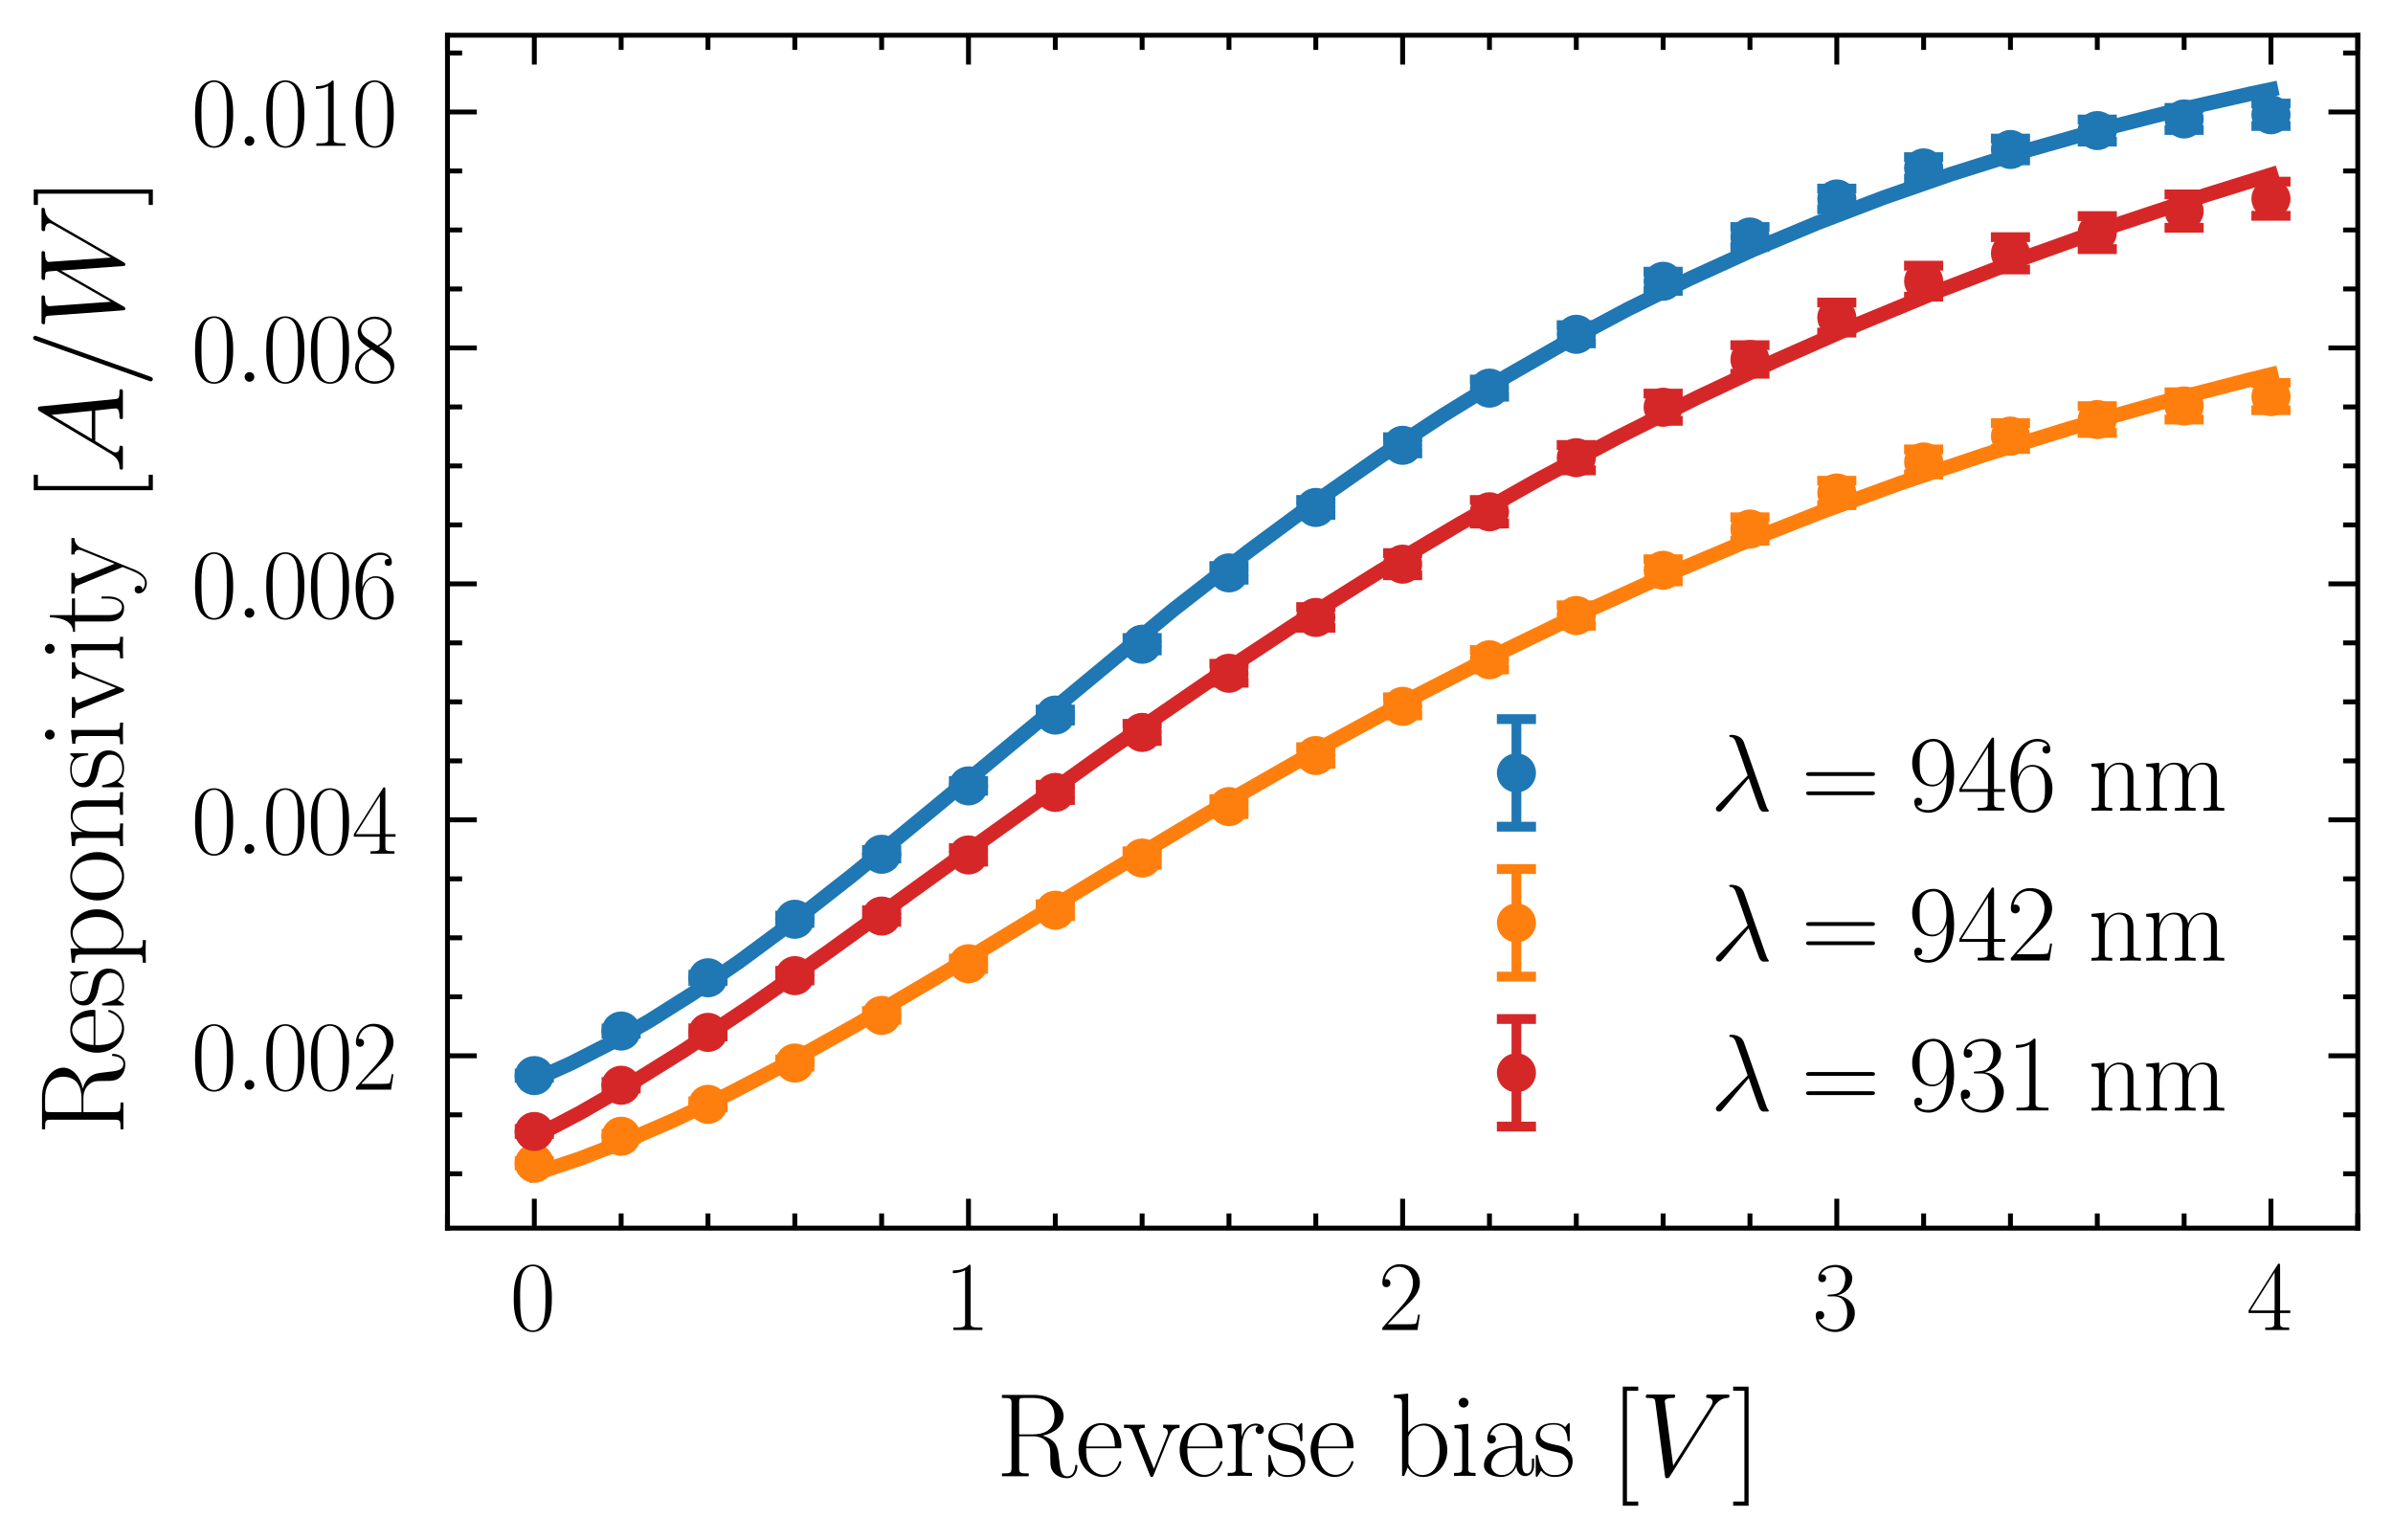 <?xml version="1.0" encoding="utf-8" standalone="no"?>
<!DOCTYPE svg PUBLIC "-//W3C//DTD SVG 1.1//EN"
  "http://www.w3.org/Graphics/SVG/1.1/DTD/svg11.dtd">
<svg xmlns:xlink="http://www.w3.org/1999/xlink" width="244.648pt" height="157.479pt" viewBox="0 0 244.648 157.479" xmlns="http://www.w3.org/2000/svg" version="1.1">
 <defs>
  <style type="text/css">*{stroke-linejoin: round; stroke-linecap: butt}</style>
 </defs>
 <g id="figure_1">
  <g id="patch_1">
   <path d="M 0 157.479 
L 244.648 157.479 
L 244.648 0 
L 0 0 
z
" style="fill: #ffffff"/>
  </g>
  <g id="axes_1">
   <g id="patch_2">
    <path d="M 45.748 125.568 
L 241.048 125.568 
L 241.048 3.6 
L 45.748 3.6 
z
" style="fill: #ffffff"/>
   </g>
   <g id="matplotlib.axis_1">
    <g id="xtick_1">
     <g id="line2d_1">
      <defs>
       <path id="ma32c231aa3" d="M 0 0 
L 0 -3 
" style="stroke: #000000; stroke-width: 0.5"/>
      </defs>
      <g>
       <use xlink:href="#ma32c231aa3" x="54.625" y="125.568" style="stroke: #000000; stroke-width: 0.5"/>
      </g>
     </g>
     <g id="line2d_2">
      <defs>
       <path id="ma4e3efdb95" d="M 0 0 
L 0 3 
" style="stroke: #000000; stroke-width: 0.5"/>
      </defs>
      <g>
       <use xlink:href="#ma4e3efdb95" x="54.625" y="3.6" style="stroke: #000000; stroke-width: 0.5"/>
      </g>
     </g>
     <g id="text_1">
      <!-- $\mathdefault{0}$ -->
      <g transform="translate(52.135 135.986) scale(0.1 -0.1)">
       <defs>
        <path id="CMR17-30" d="M 2688 2025 
C 2688 2416 2682 3080 2413 3591 
C 2176 4039 1798 4198 1466 4198 
C 1158 4198 768 4058 525 3597 
C 269 3118 243 2524 243 2025 
C 243 1661 250 1106 448 619 
C 723 -39 1216 -128 1466 -128 
C 1760 -128 2208 -7 2470 600 
C 2662 1042 2688 1559 2688 2025 
z
M 1466 -26 
C 1056 -26 813 325 723 812 
C 653 1188 653 1738 653 2096 
C 653 2588 653 2997 736 3387 
C 858 3929 1216 4096 1466 4096 
C 1728 4096 2067 3923 2189 3400 
C 2272 3036 2278 2607 2278 2096 
C 2278 1680 2278 1169 2202 792 
C 2067 95 1690 -26 1466 -26 
z
" transform="scale(0.016)"/>
       </defs>
       <use xlink:href="#CMR17-30" transform="scale(0.996)"/>
      </g>
     </g>
    </g>
    <g id="xtick_2">
     <g id="line2d_3">
      <g>
       <use xlink:href="#ma32c231aa3" x="99.012" y="125.568" style="stroke: #000000; stroke-width: 0.5"/>
      </g>
     </g>
     <g id="line2d_4">
      <g>
       <use xlink:href="#ma4e3efdb95" x="99.012" y="3.6" style="stroke: #000000; stroke-width: 0.5"/>
      </g>
     </g>
     <g id="text_2">
      <!-- $\mathdefault{1}$ -->
      <g transform="translate(96.521 135.986) scale(0.1 -0.1)">
       <defs>
        <path id="CMR17-31" d="M 1702 4058 
C 1702 4192 1696 4192 1606 4192 
C 1357 3916 979 3827 621 3827 
C 602 3827 570 3827 563 3808 
C 557 3795 557 3782 557 3648 
C 755 3648 1088 3686 1344 3839 
L 1344 461 
C 1344 236 1331 160 781 160 
L 589 160 
L 589 0 
C 896 0 1216 0 1523 0 
C 1830 0 2150 0 2458 0 
L 2458 160 
L 2266 160 
C 1715 160 1702 230 1702 458 
L 1702 4058 
z
" transform="scale(0.016)"/>
       </defs>
       <use xlink:href="#CMR17-31" transform="scale(0.996)"/>
      </g>
     </g>
    </g>
    <g id="xtick_3">
     <g id="line2d_5">
      <g>
       <use xlink:href="#ma32c231aa3" x="143.398" y="125.568" style="stroke: #000000; stroke-width: 0.5"/>
      </g>
     </g>
     <g id="line2d_6">
      <g>
       <use xlink:href="#ma4e3efdb95" x="143.398" y="3.6" style="stroke: #000000; stroke-width: 0.5"/>
      </g>
     </g>
     <g id="text_3">
      <!-- $\mathdefault{2}$ -->
      <g transform="translate(140.907 135.986) scale(0.1 -0.1)">
       <defs>
        <path id="CMR17-32" d="M 2669 989 
L 2554 989 
C 2490 536 2438 459 2413 420 
C 2381 369 1920 369 1830 369 
L 602 369 
C 832 619 1280 1072 1824 1597 
C 2214 1967 2669 2402 2669 3035 
C 2669 3790 2067 4224 1395 4224 
C 691 4224 262 3604 262 3030 
C 262 2780 448 2748 525 2748 
C 589 2748 781 2787 781 3010 
C 781 3207 614 3264 525 3264 
C 486 3264 448 3258 422 3245 
C 544 3790 915 4058 1306 4058 
C 1862 4058 2227 3617 2227 3035 
C 2227 2479 1901 2000 1536 1584 
L 262 146 
L 262 0 
L 2515 0 
L 2669 989 
z
" transform="scale(0.016)"/>
       </defs>
       <use xlink:href="#CMR17-32" transform="scale(0.996)"/>
      </g>
     </g>
    </g>
    <g id="xtick_4">
     <g id="line2d_7">
      <g>
       <use xlink:href="#ma32c231aa3" x="187.784" y="125.568" style="stroke: #000000; stroke-width: 0.5"/>
      </g>
     </g>
     <g id="line2d_8">
      <g>
       <use xlink:href="#ma4e3efdb95" x="187.784" y="3.6" style="stroke: #000000; stroke-width: 0.5"/>
      </g>
     </g>
     <g id="text_4">
      <!-- $\mathdefault{3}$ -->
      <g transform="translate(185.294 135.986) scale(0.1 -0.1)">
       <defs>
        <path id="CMR17-33" d="M 1414 2157 
C 1984 2157 2234 1662 2234 1090 
C 2234 320 1824 25 1453 25 
C 1114 25 563 194 390 693 
C 422 680 454 680 486 680 
C 640 680 755 782 755 948 
C 755 1133 614 1216 486 1216 
C 378 1216 211 1165 211 926 
C 211 335 787 -128 1466 -128 
C 2176 -128 2720 430 2720 1085 
C 2720 1707 2208 2157 1600 2227 
C 2086 2328 2554 2756 2554 3329 
C 2554 3820 2048 4179 1472 4179 
C 890 4179 378 3829 378 3329 
C 378 3110 544 3072 627 3072 
C 762 3072 877 3155 877 3321 
C 877 3486 762 3569 627 3569 
C 602 3569 570 3569 544 3557 
C 730 3959 1235 4032 1459 4032 
C 1683 4032 2106 3925 2106 3320 
C 2106 3143 2080 2828 1862 2550 
C 1670 2304 1453 2304 1242 2284 
C 1210 2284 1062 2269 1037 2269 
C 992 2263 966 2257 966 2208 
C 966 2163 973 2157 1101 2157 
L 1414 2157 
z
" transform="scale(0.016)"/>
       </defs>
       <use xlink:href="#CMR17-33" transform="scale(0.996)"/>
      </g>
     </g>
    </g>
    <g id="xtick_5">
     <g id="line2d_9">
      <g>
       <use xlink:href="#ma32c231aa3" x="232.171" y="125.568" style="stroke: #000000; stroke-width: 0.5"/>
      </g>
     </g>
     <g id="line2d_10">
      <g>
       <use xlink:href="#ma4e3efdb95" x="232.171" y="3.6" style="stroke: #000000; stroke-width: 0.5"/>
      </g>
     </g>
     <g id="text_5">
      <!-- $\mathdefault{4}$ -->
      <g transform="translate(229.68 135.986) scale(0.1 -0.1)">
       <defs>
        <path id="CMR17-34" d="M 2150 4122 
C 2150 4256 2144 4256 2029 4256 
L 128 1254 
L 128 1088 
L 1779 1088 
L 1779 457 
C 1779 224 1766 160 1318 160 
L 1197 160 
L 1197 0 
C 1402 0 1747 0 1965 0 
C 2182 0 2528 0 2733 0 
L 2733 160 
L 2611 160 
C 2163 160 2150 224 2150 457 
L 2150 1088 
L 2803 1088 
L 2803 1254 
L 2150 1254 
L 2150 4122 
z
M 1798 3703 
L 1798 1254 
L 256 1254 
L 1798 3703 
z
" transform="scale(0.016)"/>
       </defs>
       <use xlink:href="#CMR17-34" transform="scale(0.996)"/>
      </g>
     </g>
    </g>
    <g id="xtick_6">
     <g id="line2d_11">
      <defs>
       <path id="mca825ea402" d="M 0 0 
L 0 -1.5 
" style="stroke: #000000; stroke-width: 0.5"/>
      </defs>
      <g>
       <use xlink:href="#mca825ea402" x="45.748" y="125.568" style="stroke: #000000; stroke-width: 0.5"/>
      </g>
     </g>
     <g id="line2d_12">
      <defs>
       <path id="md0a1998215" d="M 0 0 
L 0 1.5 
" style="stroke: #000000; stroke-width: 0.5"/>
      </defs>
      <g>
       <use xlink:href="#md0a1998215" x="45.748" y="3.6" style="stroke: #000000; stroke-width: 0.5"/>
      </g>
     </g>
    </g>
    <g id="xtick_7">
     <g id="line2d_13">
      <g>
       <use xlink:href="#mca825ea402" x="63.502" y="125.568" style="stroke: #000000; stroke-width: 0.5"/>
      </g>
     </g>
     <g id="line2d_14">
      <g>
       <use xlink:href="#md0a1998215" x="63.502" y="3.6" style="stroke: #000000; stroke-width: 0.5"/>
      </g>
     </g>
    </g>
    <g id="xtick_8">
     <g id="line2d_15">
      <g>
       <use xlink:href="#mca825ea402" x="72.38" y="125.568" style="stroke: #000000; stroke-width: 0.5"/>
      </g>
     </g>
     <g id="line2d_16">
      <g>
       <use xlink:href="#md0a1998215" x="72.38" y="3.6" style="stroke: #000000; stroke-width: 0.5"/>
      </g>
     </g>
    </g>
    <g id="xtick_9">
     <g id="line2d_17">
      <g>
       <use xlink:href="#mca825ea402" x="81.257" y="125.568" style="stroke: #000000; stroke-width: 0.5"/>
      </g>
     </g>
     <g id="line2d_18">
      <g>
       <use xlink:href="#md0a1998215" x="81.257" y="3.6" style="stroke: #000000; stroke-width: 0.5"/>
      </g>
     </g>
    </g>
    <g id="xtick_10">
     <g id="line2d_19">
      <g>
       <use xlink:href="#mca825ea402" x="90.134" y="125.568" style="stroke: #000000; stroke-width: 0.5"/>
      </g>
     </g>
     <g id="line2d_20">
      <g>
       <use xlink:href="#md0a1998215" x="90.134" y="3.6" style="stroke: #000000; stroke-width: 0.5"/>
      </g>
     </g>
    </g>
    <g id="xtick_11">
     <g id="line2d_21">
      <g>
       <use xlink:href="#mca825ea402" x="107.889" y="125.568" style="stroke: #000000; stroke-width: 0.5"/>
      </g>
     </g>
     <g id="line2d_22">
      <g>
       <use xlink:href="#md0a1998215" x="107.889" y="3.6" style="stroke: #000000; stroke-width: 0.5"/>
      </g>
     </g>
    </g>
    <g id="xtick_12">
     <g id="line2d_23">
      <g>
       <use xlink:href="#mca825ea402" x="116.766" y="125.568" style="stroke: #000000; stroke-width: 0.5"/>
      </g>
     </g>
     <g id="line2d_24">
      <g>
       <use xlink:href="#md0a1998215" x="116.766" y="3.6" style="stroke: #000000; stroke-width: 0.5"/>
      </g>
     </g>
    </g>
    <g id="xtick_13">
     <g id="line2d_25">
      <g>
       <use xlink:href="#mca825ea402" x="125.643" y="125.568" style="stroke: #000000; stroke-width: 0.5"/>
      </g>
     </g>
     <g id="line2d_26">
      <g>
       <use xlink:href="#md0a1998215" x="125.643" y="3.6" style="stroke: #000000; stroke-width: 0.5"/>
      </g>
     </g>
    </g>
    <g id="xtick_14">
     <g id="line2d_27">
      <g>
       <use xlink:href="#mca825ea402" x="134.521" y="125.568" style="stroke: #000000; stroke-width: 0.5"/>
      </g>
     </g>
     <g id="line2d_28">
      <g>
       <use xlink:href="#md0a1998215" x="134.521" y="3.6" style="stroke: #000000; stroke-width: 0.5"/>
      </g>
     </g>
    </g>
    <g id="xtick_15">
     <g id="line2d_29">
      <g>
       <use xlink:href="#mca825ea402" x="152.275" y="125.568" style="stroke: #000000; stroke-width: 0.5"/>
      </g>
     </g>
     <g id="line2d_30">
      <g>
       <use xlink:href="#md0a1998215" x="152.275" y="3.6" style="stroke: #000000; stroke-width: 0.5"/>
      </g>
     </g>
    </g>
    <g id="xtick_16">
     <g id="line2d_31">
      <g>
       <use xlink:href="#mca825ea402" x="161.152" y="125.568" style="stroke: #000000; stroke-width: 0.5"/>
      </g>
     </g>
     <g id="line2d_32">
      <g>
       <use xlink:href="#md0a1998215" x="161.152" y="3.6" style="stroke: #000000; stroke-width: 0.5"/>
      </g>
     </g>
    </g>
    <g id="xtick_17">
     <g id="line2d_33">
      <g>
       <use xlink:href="#mca825ea402" x="170.03" y="125.568" style="stroke: #000000; stroke-width: 0.5"/>
      </g>
     </g>
     <g id="line2d_34">
      <g>
       <use xlink:href="#md0a1998215" x="170.03" y="3.6" style="stroke: #000000; stroke-width: 0.5"/>
      </g>
     </g>
    </g>
    <g id="xtick_18">
     <g id="line2d_35">
      <g>
       <use xlink:href="#mca825ea402" x="178.907" y="125.568" style="stroke: #000000; stroke-width: 0.5"/>
      </g>
     </g>
     <g id="line2d_36">
      <g>
       <use xlink:href="#md0a1998215" x="178.907" y="3.6" style="stroke: #000000; stroke-width: 0.5"/>
      </g>
     </g>
    </g>
    <g id="xtick_19">
     <g id="line2d_37">
      <g>
       <use xlink:href="#mca825ea402" x="196.662" y="125.568" style="stroke: #000000; stroke-width: 0.5"/>
      </g>
     </g>
     <g id="line2d_38">
      <g>
       <use xlink:href="#md0a1998215" x="196.662" y="3.6" style="stroke: #000000; stroke-width: 0.5"/>
      </g>
     </g>
    </g>
    <g id="xtick_20">
     <g id="line2d_39">
      <g>
       <use xlink:href="#mca825ea402" x="205.539" y="125.568" style="stroke: #000000; stroke-width: 0.5"/>
      </g>
     </g>
     <g id="line2d_40">
      <g>
       <use xlink:href="#md0a1998215" x="205.539" y="3.6" style="stroke: #000000; stroke-width: 0.5"/>
      </g>
     </g>
    </g>
    <g id="xtick_21">
     <g id="line2d_41">
      <g>
       <use xlink:href="#mca825ea402" x="214.416" y="125.568" style="stroke: #000000; stroke-width: 0.5"/>
      </g>
     </g>
     <g id="line2d_42">
      <g>
       <use xlink:href="#md0a1998215" x="214.416" y="3.6" style="stroke: #000000; stroke-width: 0.5"/>
      </g>
     </g>
    </g>
    <g id="xtick_22">
     <g id="line2d_43">
      <g>
       <use xlink:href="#mca825ea402" x="223.293" y="125.568" style="stroke: #000000; stroke-width: 0.5"/>
      </g>
     </g>
     <g id="line2d_44">
      <g>
       <use xlink:href="#md0a1998215" x="223.293" y="3.6" style="stroke: #000000; stroke-width: 0.5"/>
      </g>
     </g>
    </g>
    <g id="xtick_23">
     <g id="line2d_45">
      <g>
       <use xlink:href="#mca825ea402" x="241.048" y="125.568" style="stroke: #000000; stroke-width: 0.5"/>
      </g>
     </g>
     <g id="line2d_46">
      <g>
       <use xlink:href="#md0a1998215" x="241.048" y="3.6" style="stroke: #000000; stroke-width: 0.5"/>
      </g>
     </g>
    </g>
    <g id="text_6">
     <!-- Reverse bias [$V$] -->
     <g transform="translate(101.796 150.89) scale(0.12 -0.12)">
      <defs>
       <path id="CMR17-52" d="M 2509 2146 
C 3117 2268 3629 2676 3629 3186 
C 3629 3785 2950 4326 2054 4326 
L 333 4326 
L 333 4160 
C 774 4160 845 4160 845 3873 
L 845 415 
C 845 128 774 128 333 128 
L 333 -26 
C 518 -26 851 -26 1050 -26 
C 1248 -26 1581 -26 1766 -26 
L 1766 128 
C 1325 128 1254 128 1254 417 
L 1254 2112 
L 2003 2112 
C 2368 2112 2573 1964 2662 1881 
C 2918 1632 2918 1459 2918 1024 
C 2918 595 2918 377 3110 160 
C 3354 -102 3680 -128 3821 -128 
C 4294 -128 4365 396 4365 503 
C 4365 540 4365 585 4307 585 
C 4256 585 4250 547 4250 522 
C 4218 112 4032 -26 3834 -26 
C 3482 -26 3443 375 3405 764 
C 3386 898 3373 993 3360 1133 
C 3322 1452 3270 1917 2509 2146 
z
M 1984 2214 
L 1254 2214 
L 1254 3913 
C 1254 4129 1267 4160 1523 4160 
L 1990 4160 
C 2522 4160 3142 3977 3142 3190 
C 3142 2372 2464 2214 1984 2214 
z
" transform="scale(0.016)"/>
       <path id="CMR17-65" d="M 2438 1472 
C 2464 1498 2464 1511 2464 1576 
C 2464 2238 2118 2816 1389 2816 
C 710 2816 173 2169 173 1383 
C 173 551 781 -64 1459 -64 
C 2176 -64 2458 607 2458 740 
C 2458 784 2419 784 2406 784 
C 2362 784 2355 771 2330 696 
C 2189 265 1837 51 1504 51 
C 1229 51 954 203 781 480 
C 582 803 582 1176 582 1472 
L 2438 1472 
z
M 589 1568 
C 634 2505 1126 2714 1382 2714 
C 1818 2714 2112 2297 2118 1568 
L 589 1568 
z
" transform="scale(0.016)"/>
       <path id="CMR17-76" d="M 2502 2163 
C 2560 2304 2662 2560 3034 2560 
L 3034 2726 
C 2912 2726 2752 2726 2630 2726 
C 2496 2726 2285 2726 2157 2732 
L 2157 2566 
C 2317 2553 2406 2477 2406 2311 
C 2406 2253 2406 2240 2368 2151 
L 1664 377 
L 902 2286 
C 864 2369 864 2381 864 2407 
C 864 2560 1075 2560 1171 2560 
L 1171 2732 
C 1018 2726 736 2726 576 2726 
C 403 2726 205 2726 64 2732 
L 64 2560 
C 307 2560 442 2560 518 2362 
L 1446 44 
C 1485 -51 1491 -64 1549 -64 
C 1606 -64 1613 -51 1651 44 
L 2502 2163 
z
" transform="scale(0.016)"/>
       <path id="CMR17-72" d="M 960 1497 
C 960 2112 1222 2688 1702 2688 
C 1747 2688 1792 2682 1837 2662 
C 1837 2662 1696 2617 1696 2452 
C 1696 2298 1818 2234 1914 2234 
C 1990 2234 2131 2279 2131 2458 
C 2131 2663 1926 2790 1709 2790 
C 1222 2790 1011 2317 947 2093 
L 941 2093 
L 941 2790 
L 198 2720 
L 198 2554 
C 576 2554 634 2515 634 2208 
L 634 428 
C 634 184 608 153 198 153 
L 198 -13 
C 352 0 646 0 813 0 
C 998 0 1325 0 1498 -13 
L 1498 153 
C 1037 153 960 153 960 440 
L 960 1497 
z
" transform="scale(0.016)"/>
       <path id="CMR17-73" d="M 1978 2697 
C 1978 2813 1971 2819 1933 2819 
C 1907 2819 1901 2813 1824 2717 
C 1805 2691 1747 2626 1728 2601 
C 1523 2819 1235 2819 1126 2819 
C 416 2819 160 2447 160 2076 
C 160 1498 813 1365 998 1325 
C 1402 1243 1542 1217 1677 1101 
C 1760 1025 1901 884 1901 654 
C 1901 384 1747 38 1158 38 
C 602 38 403 460 288 1021 
C 269 1110 269 1117 218 1117 
C 166 1117 160 1110 160 983 
L 160 63 
C 160 -51 166 -58 205 -58 
C 237 -58 243 -51 275 0 
C 314 57 410 211 448 276 
C 576 103 800 -64 1158 -64 
C 1792 -64 2131 283 2131 784 
C 2131 1112 1958 1285 1875 1362 
C 1683 1561 1459 1606 1190 1657 
C 838 1735 390 1825 390 2217 
C 390 2383 480 2737 1126 2737 
C 1811 2737 1850 2094 1862 1888 
C 1869 1856 1901 1849 1920 1849 
C 1978 1849 1978 1869 1978 1978 
L 1978 2697 
z
" transform="scale(0.016)"/>
       <path id="CMR17-62" d="M 960 4396 
L 198 4326 
L 198 4160 
C 576 4160 634 4122 634 3817 
L 634 -13 
L 749 -13 
L 934 441 
C 1120 141 1395 -64 1766 -64 
C 2406 -64 3053 500 3053 1370 
C 3053 2188 2477 2790 1830 2790 
C 1434 2790 1152 2579 960 2330 
L 960 4396 
z
M 973 2004 
C 973 2118 973 2138 1062 2272 
C 1312 2657 1670 2688 1792 2688 
C 1984 2688 2643 2585 2643 1376 
C 2643 108 1888 38 1734 38 
C 1536 38 1248 114 1043 486 
C 973 608 973 621 973 735 
L 973 2004 
z
" transform="scale(0.016)"/>
       <path id="CMR17-69" d="M 992 3909 
C 992 4049 877 4170 730 4170 
C 589 4170 467 4056 467 3909 
C 467 3769 582 3648 730 3648 
C 870 3648 992 3763 992 3909 
z
M 243 2706 
L 243 2541 
C 602 2541 653 2502 653 2197 
L 653 427 
C 653 184 627 153 218 153 
L 218 -13 
C 371 0 646 0 806 0 
C 960 0 1222 0 1370 -13 
L 1370 153 
C 992 153 979 191 979 420 
L 979 2776 
L 243 2706 
z
" transform="scale(0.016)"/>
       <path id="CMR17-61" d="M 2304 1653 
C 2304 2072 2304 2294 2035 2543 
C 1798 2752 1523 2816 1306 2816 
C 800 2816 435 2407 435 1971 
C 435 1728 627 1728 666 1728 
C 749 1728 896 1778 896 1954 
C 896 2112 774 2181 666 2181 
C 640 2181 608 2174 589 2168 
C 723 2592 1069 2714 1293 2714 
C 1613 2714 1965 2429 1965 1885 
L 1965 1600 
C 1587 1600 1133 1549 774 1357 
C 371 1133 256 813 256 570 
C 256 77 832 -64 1171 -64 
C 1523 -64 1850 139 1990 511 
C 2003 233 2182 -18 2464 -18 
C 2598 -18 2938 70 2938 567 
L 2938 920 
L 2822 920 
L 2822 562 
C 2822 178 2650 128 2566 128 
C 2304 128 2304 458 2304 738 
L 2304 1653 
z
M 1965 870 
C 1965 317 1568 38 1216 38 
C 896 38 646 275 646 570 
C 646 761 730 1100 1101 1305 
C 1408 1478 1760 1504 1965 1504 
L 1965 870 
z
" transform="scale(0.016)"/>
       <path id="CMR17-5b" d="M 1504 -1600 
L 1504 -1377 
L 902 -1377 
L 902 4544 
L 1504 4544 
L 1504 4767 
L 678 4767 
L 678 -1600 
L 1504 -1600 
z
" transform="scale(0.016)"/>
       <path id="CMMI12-56" d="M 3962 3640 
C 4179 3984 4378 4136 4704 4162 
C 4768 4168 4819 4168 4819 4282 
C 4819 4308 4806 4346 4749 4346 
C 4634 4346 4358 4346 4243 4346 
C 4058 4346 3866 4346 3686 4346 
C 3635 4346 3571 4346 3571 4226 
C 3571 4168 3629 4162 3654 4162 
C 3891 4143 3917 4029 3917 3952 
C 3917 3857 3827 3710 3821 3704 
L 1811 540 
L 1363 3969 
C 1363 4160 1696 4160 1766 4160 
C 1862 4160 1920 4160 1920 4282 
C 1920 4346 1850 4346 1830 4346 
C 1722 4346 1594 4346 1485 4346 
L 1126 4346 
C 659 4346 467 4346 461 4346 
C 422 4346 346 4346 346 4230 
C 346 4160 390 4160 493 4160 
C 819 4160 838 4102 858 3944 
L 1370 24 
C 1389 -109 1389 -128 1478 -128 
C 1555 -128 1587 -109 1651 -8 
L 3962 3640 
z
" transform="scale(0.016)"/>
       <path id="CMR17-5d" d="M 915 4767 
L 90 4767 
L 90 4544 
L 691 4544 
L 691 -1377 
L 90 -1377 
L 90 -1600 
L 915 -1600 
L 915 4767 
z
" transform="scale(0.016)"/>
      </defs>
      <use xlink:href="#CMR17-52" transform="scale(0.996)"/>
      <use xlink:href="#CMR17-65" transform="translate(67.791 0) scale(0.996)"/>
      <use xlink:href="#CMR17-76" transform="translate(108.277 0) scale(0.996)"/>
      <use xlink:href="#CMR17-65" transform="translate(153.967 0) scale(0.996)"/>
      <use xlink:href="#CMR17-72" transform="translate(194.453 0) scale(0.996)"/>
      <use xlink:href="#CMR17-73" transform="translate(229.734 0) scale(0.996)"/>
      <use xlink:href="#CMR17-65" transform="translate(265.535 0) scale(0.996)"/>
      <use xlink:href="#CMR17-62" transform="translate(336.097 0) scale(0.996)"/>
      <use xlink:href="#CMR17-69" transform="translate(386.992 0) scale(0.996)"/>
      <use xlink:href="#CMR17-61" transform="translate(411.863 0) scale(0.996)"/>
      <use xlink:href="#CMR17-73" transform="translate(457.554 0) scale(0.996)"/>
      <use xlink:href="#CMR17-5b" transform="translate(523.431 0) scale(0.996)"/>
      <use xlink:href="#CMMI12-56" transform="translate(548.302 0) scale(0.996)"/>
      <use xlink:href="#CMR17-5d" transform="translate(626.849 0) scale(0.996)"/>
     </g>
    </g>
   </g>
   <g id="matplotlib.axis_2">
    <g id="ytick_1">
     <g id="line2d_47">
      <defs>
       <path id="m0a32902ebe" d="M 0 0 
L 3 0 
" style="stroke: #000000; stroke-width: 0.5"/>
      </defs>
      <g>
       <use xlink:href="#m0a32902ebe" x="45.748" y="107.949" style="stroke: #000000; stroke-width: 0.5"/>
      </g>
     </g>
     <g id="line2d_48">
      <defs>
       <path id="mab13d28edd" d="M 0 0 
L -3 0 
" style="stroke: #000000; stroke-width: 0.5"/>
      </defs>
      <g>
       <use xlink:href="#mab13d28edd" x="241.048" y="107.949" style="stroke: #000000; stroke-width: 0.5"/>
      </g>
     </g>
     <g id="text_7">
      <!-- $\mathdefault{0.002}$ -->
      <g transform="translate(19.555 111.409) scale(0.1 -0.1)">
       <defs>
        <path id="CMMI12-3a" d="M 1178 307 
C 1178 492 1024 619 870 619 
C 685 619 557 466 557 313 
C 557 128 710 0 864 0 
C 1050 0 1178 153 1178 307 
z
" transform="scale(0.016)"/>
       </defs>
       <use xlink:href="#CMR17-30" transform="scale(0.996)"/>
       <use xlink:href="#CMMI12-3a" transform="translate(45.69 0) scale(0.996)"/>
       <use xlink:href="#CMR17-30" transform="translate(72.788 0) scale(0.996)"/>
       <use xlink:href="#CMR17-30" transform="translate(118.478 0) scale(0.996)"/>
       <use xlink:href="#CMR17-32" transform="translate(164.169 0) scale(0.996)"/>
      </g>
     </g>
    </g>
    <g id="ytick_2">
     <g id="line2d_49">
      <g>
       <use xlink:href="#m0a32902ebe" x="45.748" y="83.824" style="stroke: #000000; stroke-width: 0.5"/>
      </g>
     </g>
     <g id="line2d_50">
      <g>
       <use xlink:href="#mab13d28edd" x="241.048" y="83.824" style="stroke: #000000; stroke-width: 0.5"/>
      </g>
     </g>
     <g id="text_8">
      <!-- $\mathdefault{0.004}$ -->
      <g transform="translate(19.555 87.284) scale(0.1 -0.1)">
       <use xlink:href="#CMR17-30" transform="scale(0.996)"/>
       <use xlink:href="#CMMI12-3a" transform="translate(45.69 0) scale(0.996)"/>
       <use xlink:href="#CMR17-30" transform="translate(72.788 0) scale(0.996)"/>
       <use xlink:href="#CMR17-30" transform="translate(118.478 0) scale(0.996)"/>
       <use xlink:href="#CMR17-34" transform="translate(164.169 0) scale(0.996)"/>
      </g>
     </g>
    </g>
    <g id="ytick_3">
     <g id="line2d_51">
      <g>
       <use xlink:href="#m0a32902ebe" x="45.748" y="59.699" style="stroke: #000000; stroke-width: 0.5"/>
      </g>
     </g>
     <g id="line2d_52">
      <g>
       <use xlink:href="#mab13d28edd" x="241.048" y="59.699" style="stroke: #000000; stroke-width: 0.5"/>
      </g>
     </g>
     <g id="text_9">
      <!-- $\mathdefault{0.006}$ -->
      <g transform="translate(19.555 63.158) scale(0.1 -0.1)">
       <defs>
        <path id="CMR17-36" d="M 678 2176 
C 678 3690 1395 4032 1811 4032 
C 1946 4032 2272 4009 2400 3776 
C 2298 3776 2106 3776 2106 3553 
C 2106 3381 2246 3323 2336 3323 
C 2394 3323 2566 3348 2566 3560 
C 2566 3954 2246 4179 1805 4179 
C 1043 4179 243 3390 243 1984 
C 243 253 966 -128 1478 -128 
C 2099 -128 2688 427 2688 1283 
C 2688 2081 2170 2662 1517 2662 
C 1126 2662 838 2407 678 1960 
L 678 2176 
z
M 1478 25 
C 691 25 691 1200 691 1436 
C 691 1896 909 2560 1504 2560 
C 1613 2560 1926 2560 2138 2120 
C 2253 1870 2253 1609 2253 1289 
C 2253 944 2253 690 2118 434 
C 1978 171 1773 25 1478 25 
z
" transform="scale(0.016)"/>
       </defs>
       <use xlink:href="#CMR17-30" transform="scale(0.996)"/>
       <use xlink:href="#CMMI12-3a" transform="translate(45.69 0) scale(0.996)"/>
       <use xlink:href="#CMR17-30" transform="translate(72.788 0) scale(0.996)"/>
       <use xlink:href="#CMR17-30" transform="translate(118.478 0) scale(0.996)"/>
       <use xlink:href="#CMR17-36" transform="translate(164.169 0) scale(0.996)"/>
      </g>
     </g>
    </g>
    <g id="ytick_4">
     <g id="line2d_53">
      <g>
       <use xlink:href="#m0a32902ebe" x="45.748" y="35.574" style="stroke: #000000; stroke-width: 0.5"/>
      </g>
     </g>
     <g id="line2d_54">
      <g>
       <use xlink:href="#mab13d28edd" x="241.048" y="35.574" style="stroke: #000000; stroke-width: 0.5"/>
      </g>
     </g>
     <g id="text_10">
      <!-- $\mathdefault{0.008}$ -->
      <g transform="translate(19.555 39.033) scale(0.1 -0.1)">
       <defs>
        <path id="CMR17-38" d="M 1741 2264 
C 2144 2467 2554 2773 2554 3263 
C 2554 3841 1990 4179 1472 4179 
C 890 4179 378 3759 378 3180 
C 378 3021 416 2747 666 2505 
C 730 2442 998 2251 1171 2130 
C 883 1983 211 1634 211 934 
C 211 279 838 -128 1459 -128 
C 2144 -128 2720 362 2720 1010 
C 2720 1590 2330 1857 2074 2029 
L 1741 2264 
z
M 902 2822 
C 851 2854 595 3051 595 3351 
C 595 3739 998 4032 1459 4032 
C 1965 4032 2336 3676 2336 3262 
C 2336 2669 1670 2331 1638 2331 
C 1632 2331 1626 2331 1574 2370 
L 902 2822 
z
M 2080 1519 
C 2176 1449 2483 1240 2483 851 
C 2483 381 2010 25 1472 25 
C 890 25 448 438 448 940 
C 448 1443 838 1862 1280 2060 
L 2080 1519 
z
" transform="scale(0.016)"/>
       </defs>
       <use xlink:href="#CMR17-30" transform="scale(0.996)"/>
       <use xlink:href="#CMMI12-3a" transform="translate(45.69 0) scale(0.996)"/>
       <use xlink:href="#CMR17-30" transform="translate(72.788 0) scale(0.996)"/>
       <use xlink:href="#CMR17-30" transform="translate(118.478 0) scale(0.996)"/>
       <use xlink:href="#CMR17-38" transform="translate(164.169 0) scale(0.996)"/>
      </g>
     </g>
    </g>
    <g id="ytick_5">
     <g id="line2d_55">
      <g>
       <use xlink:href="#m0a32902ebe" x="45.748" y="11.449" style="stroke: #000000; stroke-width: 0.5"/>
      </g>
     </g>
     <g id="line2d_56">
      <g>
       <use xlink:href="#mab13d28edd" x="241.048" y="11.449" style="stroke: #000000; stroke-width: 0.5"/>
      </g>
     </g>
     <g id="text_11">
      <!-- $\mathdefault{0.010}$ -->
      <g transform="translate(19.555 14.908) scale(0.1 -0.1)">
       <use xlink:href="#CMR17-30" transform="scale(0.996)"/>
       <use xlink:href="#CMMI12-3a" transform="translate(45.69 0) scale(0.996)"/>
       <use xlink:href="#CMR17-30" transform="translate(72.788 0) scale(0.996)"/>
       <use xlink:href="#CMR17-31" transform="translate(118.478 0) scale(0.996)"/>
       <use xlink:href="#CMR17-30" transform="translate(164.169 0) scale(0.996)"/>
      </g>
     </g>
    </g>
    <g id="ytick_6">
     <g id="line2d_57">
      <defs>
       <path id="m832caa1563" d="M 0 0 
L 1.5 0 
" style="stroke: #000000; stroke-width: 0.5"/>
      </defs>
      <g>
       <use xlink:href="#m832caa1563" x="45.748" y="120.012" style="stroke: #000000; stroke-width: 0.5"/>
      </g>
     </g>
     <g id="line2d_58">
      <defs>
       <path id="m9c2b19f97b" d="M 0 0 
L -1.5 0 
" style="stroke: #000000; stroke-width: 0.5"/>
      </defs>
      <g>
       <use xlink:href="#m9c2b19f97b" x="241.048" y="120.012" style="stroke: #000000; stroke-width: 0.5"/>
      </g>
     </g>
    </g>
    <g id="ytick_7">
     <g id="line2d_59">
      <g>
       <use xlink:href="#m832caa1563" x="45.748" y="113.981" style="stroke: #000000; stroke-width: 0.5"/>
      </g>
     </g>
     <g id="line2d_60">
      <g>
       <use xlink:href="#m9c2b19f97b" x="241.048" y="113.981" style="stroke: #000000; stroke-width: 0.5"/>
      </g>
     </g>
    </g>
    <g id="ytick_8">
     <g id="line2d_61">
      <g>
       <use xlink:href="#m832caa1563" x="45.748" y="101.918" style="stroke: #000000; stroke-width: 0.5"/>
      </g>
     </g>
     <g id="line2d_62">
      <g>
       <use xlink:href="#m9c2b19f97b" x="241.048" y="101.918" style="stroke: #000000; stroke-width: 0.5"/>
      </g>
     </g>
    </g>
    <g id="ytick_9">
     <g id="line2d_63">
      <g>
       <use xlink:href="#m832caa1563" x="45.748" y="95.887" style="stroke: #000000; stroke-width: 0.5"/>
      </g>
     </g>
     <g id="line2d_64">
      <g>
       <use xlink:href="#m9c2b19f97b" x="241.048" y="95.887" style="stroke: #000000; stroke-width: 0.5"/>
      </g>
     </g>
    </g>
    <g id="ytick_10">
     <g id="line2d_65">
      <g>
       <use xlink:href="#m832caa1563" x="45.748" y="89.856" style="stroke: #000000; stroke-width: 0.5"/>
      </g>
     </g>
     <g id="line2d_66">
      <g>
       <use xlink:href="#m9c2b19f97b" x="241.048" y="89.856" style="stroke: #000000; stroke-width: 0.5"/>
      </g>
     </g>
    </g>
    <g id="ytick_11">
     <g id="line2d_67">
      <g>
       <use xlink:href="#m832caa1563" x="45.748" y="77.793" style="stroke: #000000; stroke-width: 0.5"/>
      </g>
     </g>
     <g id="line2d_68">
      <g>
       <use xlink:href="#m9c2b19f97b" x="241.048" y="77.793" style="stroke: #000000; stroke-width: 0.5"/>
      </g>
     </g>
    </g>
    <g id="ytick_12">
     <g id="line2d_69">
      <g>
       <use xlink:href="#m832caa1563" x="45.748" y="71.762" style="stroke: #000000; stroke-width: 0.5"/>
      </g>
     </g>
     <g id="line2d_70">
      <g>
       <use xlink:href="#m9c2b19f97b" x="241.048" y="71.762" style="stroke: #000000; stroke-width: 0.5"/>
      </g>
     </g>
    </g>
    <g id="ytick_13">
     <g id="line2d_71">
      <g>
       <use xlink:href="#m832caa1563" x="45.748" y="65.73" style="stroke: #000000; stroke-width: 0.5"/>
      </g>
     </g>
     <g id="line2d_72">
      <g>
       <use xlink:href="#m9c2b19f97b" x="241.048" y="65.73" style="stroke: #000000; stroke-width: 0.5"/>
      </g>
     </g>
    </g>
    <g id="ytick_14">
     <g id="line2d_73">
      <g>
       <use xlink:href="#m832caa1563" x="45.748" y="53.668" style="stroke: #000000; stroke-width: 0.5"/>
      </g>
     </g>
     <g id="line2d_74">
      <g>
       <use xlink:href="#m9c2b19f97b" x="241.048" y="53.668" style="stroke: #000000; stroke-width: 0.5"/>
      </g>
     </g>
    </g>
    <g id="ytick_15">
     <g id="line2d_75">
      <g>
       <use xlink:href="#m832caa1563" x="45.748" y="47.637" style="stroke: #000000; stroke-width: 0.5"/>
      </g>
     </g>
     <g id="line2d_76">
      <g>
       <use xlink:href="#m9c2b19f97b" x="241.048" y="47.637" style="stroke: #000000; stroke-width: 0.5"/>
      </g>
     </g>
    </g>
    <g id="ytick_16">
     <g id="line2d_77">
      <g>
       <use xlink:href="#m832caa1563" x="45.748" y="41.605" style="stroke: #000000; stroke-width: 0.5"/>
      </g>
     </g>
     <g id="line2d_78">
      <g>
       <use xlink:href="#m9c2b19f97b" x="241.048" y="41.605" style="stroke: #000000; stroke-width: 0.5"/>
      </g>
     </g>
    </g>
    <g id="ytick_17">
     <g id="line2d_79">
      <g>
       <use xlink:href="#m832caa1563" x="45.748" y="29.543" style="stroke: #000000; stroke-width: 0.5"/>
      </g>
     </g>
     <g id="line2d_80">
      <g>
       <use xlink:href="#m9c2b19f97b" x="241.048" y="29.543" style="stroke: #000000; stroke-width: 0.5"/>
      </g>
     </g>
    </g>
    <g id="ytick_18">
     <g id="line2d_81">
      <g>
       <use xlink:href="#m832caa1563" x="45.748" y="23.512" style="stroke: #000000; stroke-width: 0.5"/>
      </g>
     </g>
     <g id="line2d_82">
      <g>
       <use xlink:href="#m9c2b19f97b" x="241.048" y="23.512" style="stroke: #000000; stroke-width: 0.5"/>
      </g>
     </g>
    </g>
    <g id="ytick_19">
     <g id="line2d_83">
      <g>
       <use xlink:href="#m832caa1563" x="45.748" y="17.48" style="stroke: #000000; stroke-width: 0.5"/>
      </g>
     </g>
     <g id="line2d_84">
      <g>
       <use xlink:href="#m9c2b19f97b" x="241.048" y="17.48" style="stroke: #000000; stroke-width: 0.5"/>
      </g>
     </g>
    </g>
    <g id="ytick_20">
     <g id="line2d_85">
      <g>
       <use xlink:href="#m832caa1563" x="45.748" y="5.418" style="stroke: #000000; stroke-width: 0.5"/>
      </g>
     </g>
     <g id="line2d_86">
      <g>
       <use xlink:href="#m9c2b19f97b" x="241.048" y="5.418" style="stroke: #000000; stroke-width: 0.5"/>
      </g>
     </g>
    </g>
    <g id="text_12">
     <!-- Responsivity [$A/W$] -->
     <g transform="translate(12.566 116.101) rotate(-90) scale(0.12 -0.12)">
      <defs>
       <path id="CMR17-70" d="M 1408 -1063 
C 998 -1063 973 -1037 973 -789 
L 973 402 
C 1158 134 1427 -38 1766 -38 
C 2406 -38 3053 523 3053 1388 
C 3053 2191 2496 2802 1837 2802 
C 1453 2802 1139 2592 960 2338 
L 960 2802 
L 198 2732 
L 198 2567 
C 576 2567 634 2528 634 2223 
L 634 -789 
C 634 -1031 608 -1063 198 -1063 
L 198 -1228 
C 352 -1216 634 -1216 800 -1216 
C 966 -1216 1254 -1216 1408 -1228 
L 1408 -1063 
z
M 973 2012 
C 973 2102 973 2235 1222 2471 
C 1254 2497 1472 2688 1792 2688 
C 2259 2688 2643 2108 2643 1382 
C 2643 656 2234 64 1728 64 
C 1498 64 1248 172 1056 472 
C 973 612 973 650 973 752 
L 973 2012 
z
" transform="scale(0.016)"/>
       <path id="CMR17-6f" d="M 2758 1356 
C 2758 2176 2163 2816 1466 2816 
C 768 2816 173 2176 173 1356 
C 173 551 768 -64 1466 -64 
C 2163 -64 2758 551 2758 1356 
z
M 1466 51 
C 1165 51 909 230 762 480 
C 602 767 582 1126 582 1408 
C 582 1677 595 2010 762 2298 
C 890 2509 1139 2714 1466 2714 
C 1754 2714 1997 2554 2150 2330 
C 2349 2029 2349 1607 2349 1408 
C 2349 1158 2336 775 2163 467 
C 1984 173 1709 51 1466 51 
z
" transform="scale(0.016)"/>
       <path id="CMR17-6e" d="M 2656 1933 
C 2656 2259 2592 2790 1837 2790 
C 1331 2790 1069 2400 973 2144 
L 966 2144 
L 966 2790 
L 211 2720 
L 211 2554 
C 589 2554 646 2515 646 2208 
L 646 428 
C 646 184 621 153 211 153 
L 211 -13 
C 365 0 646 0 813 0 
C 979 0 1267 0 1421 -13 
L 1421 153 
C 1011 153 986 178 986 428 
L 986 1658 
C 986 2247 1344 2688 1792 2688 
C 2266 2688 2317 2266 2317 1958 
L 2317 428 
C 2317 184 2291 153 1882 153 
L 1882 -13 
C 2035 0 2317 0 2483 0 
C 2650 0 2938 0 3091 -13 
L 3091 153 
C 2682 153 2656 178 2656 428 
L 2656 1933 
z
" transform="scale(0.016)"/>
       <path id="CMR17-74" d="M 966 2560 
L 1862 2560 
L 1862 2725 
L 966 2725 
L 966 3904 
L 851 3904 
C 838 3245 614 2668 70 2668 
L 70 2560 
L 627 2560 
L 627 771 
C 627 650 627 -64 1370 -64 
C 1747 -64 1965 306 1965 777 
L 1965 1140 
L 1850 1140 
L 1850 783 
C 1850 344 1677 51 1408 51 
C 1222 51 966 178 966 758 
L 966 2560 
z
" transform="scale(0.016)"/>
       <path id="CMR17-79" d="M 2496 2197 
C 2656 2586 2944 2586 3034 2586 
L 3034 2752 
C 2912 2752 2752 2752 2630 2752 
C 2496 2752 2285 2752 2157 2758 
L 2157 2592 
C 2400 2573 2406 2394 2406 2343 
C 2406 2280 2394 2248 2362 2171 
L 1664 449 
L 902 2306 
C 870 2382 870 2426 870 2433 
C 870 2573 1018 2586 1171 2586 
L 1171 2758 
C 1018 2752 742 2752 582 2752 
C 410 2752 205 2752 64 2758 
L 64 2586 
C 410 2586 448 2554 531 2350 
L 1485 15 
C 1197 -738 1030 -1178 627 -1178 
C 557 -1178 397 -1159 282 -1044 
C 429 -1031 493 -942 493 -833 
C 493 -725 416 -629 288 -629 
C 147 -629 77 -725 77 -840 
C 77 -1095 339 -1280 627 -1280 
C 998 -1280 1229 -922 1357 -604 
L 2496 2197 
z
" transform="scale(0.016)"/>
       <path id="CMMI12-41" d="M 1088 691 
C 864 314 646 186 339 186 
C 269 180 218 180 218 58 
C 218 24 250 0 294 0 
C 410 0 698 0 813 0 
C 998 0 1203 0 1382 0 
C 1421 0 1498 0 1498 122 
C 1498 180 1446 186 1408 186 
C 1261 186 1139 236 1139 388 
C 1139 476 1178 546 1261 685 
L 1747 1479 
L 3379 1479 
C 3386 1423 3386 1373 3392 1316 
C 3411 1152 3488 495 3488 376 
C 3488 186 3162 186 3059 186 
C 2989 186 2918 186 2918 70 
C 2918 0 2976 0 3014 0 
C 3123 0 3251 0 3360 0 
L 3725 0 
C 4115 0 4397 0 4403 0 
C 4448 0 4518 0 4518 122 
C 4518 186 4461 186 4365 186 
C 4013 186 4006 244 3987 434 
L 3597 4404 
C 3584 4531 3558 4544 3488 4544 
C 3424 4544 3386 4531 3328 4435 
L 1088 691 
z
M 1856 1664 
L 3142 3819 
L 3360 1664 
L 1856 1664 
z
" transform="scale(0.016)"/>
       <path id="CMMI12-3d" d="M 2746 4562 
C 2746 4569 2784 4666 2784 4678 
C 2784 4755 2720 4800 2669 4800 
C 2637 4800 2579 4800 2528 4659 
L 384 -1363 
C 384 -1370 346 -1465 346 -1478 
C 346 -1555 410 -1600 461 -1600 
C 499 -1600 557 -1593 602 -1459 
L 2746 4562 
z
" transform="scale(0.016)"/>
       <path id="CMMI12-57" d="M 5779 3646 
C 5926 3894 6067 4129 6451 4168 
C 6509 4174 6566 4180 6566 4282 
C 6566 4352 6509 4352 6490 4352 
C 6477 4352 6432 4352 6010 4352 
C 5818 4352 5619 4352 5434 4352 
C 5395 4352 5318 4352 5318 4226 
C 5318 4166 5370 4160 5408 4160 
C 5536 4160 5741 4122 5741 3925 
C 5741 3842 5715 3797 5651 3690 
L 3904 648 
L 3674 3963 
C 3674 4039 3744 4160 4102 4160 
C 4186 4160 4250 4160 4250 4286 
C 4250 4352 4186 4352 4154 4352 
C 3930 4352 3693 4352 3462 4352 
L 3130 4352 
C 3034 4352 2918 4352 2822 4352 
C 2784 4352 2707 4352 2707 4226 
C 2707 4160 2752 4160 2861 4160 
C 3155 4160 3155 4153 3181 3772 
L 3200 3543 
L 1542 648 
L 1306 3931 
C 1306 4002 1306 4160 1741 4160 
C 1811 4160 1882 4160 1882 4279 
C 1882 4352 1824 4352 1786 4352 
C 1562 4352 1325 4352 1094 4352 
L 762 4352 
C 666 4352 550 4352 454 4352 
C 416 4352 339 4352 339 4226 
C 339 4160 390 4160 480 4160 
C 781 4160 787 4121 800 3918 
L 1082 18 
C 1088 -90 1094 -128 1171 -128 
C 1235 -128 1248 -103 1306 -7 
L 3213 3307 
L 3450 18 
C 3456 -90 3462 -128 3539 -128 
C 3603 -128 3622 -96 3674 -7 
L 5779 3646 
z
" transform="scale(0.016)"/>
      </defs>
      <use xlink:href="#CMR17-52" transform="scale(0.996)"/>
      <use xlink:href="#CMR17-65" transform="translate(67.791 0) scale(0.996)"/>
      <use xlink:href="#CMR17-73" transform="translate(108.277 0) scale(0.996)"/>
      <use xlink:href="#CMR17-70" transform="translate(144.078 0) scale(0.996)"/>
      <use xlink:href="#CMR17-6f" transform="translate(197.576 0) scale(0.996)"/>
      <use xlink:href="#CMR17-6e" transform="translate(243.266 0) scale(0.996)"/>
      <use xlink:href="#CMR17-73" transform="translate(294.162 0) scale(0.996)"/>
      <use xlink:href="#CMR17-69" transform="translate(329.963 0) scale(0.996)"/>
      <use xlink:href="#CMR17-76" transform="translate(354.834 0) scale(0.996)"/>
      <use xlink:href="#CMR17-69" transform="translate(403.127 0) scale(0.996)"/>
      <use xlink:href="#CMR17-74" transform="translate(427.998 0) scale(0.996)"/>
      <use xlink:href="#CMR17-79" transform="translate(460.676 0) scale(0.996)"/>
      <use xlink:href="#CMR17-5b" transform="translate(539.045 0) scale(0.996)"/>
      <use xlink:href="#CMMI12-41" transform="translate(563.916 0) scale(0.996)"/>
      <use xlink:href="#CMMI12-3d" transform="translate(637.044 0) scale(0.996)"/>
      <use xlink:href="#CMMI12-57" transform="translate(685.819 0) scale(0.996)"/>
      <use xlink:href="#CMR17-5d" transform="translate(791.464 0) scale(0.996)"/>
     </g>
    </g>
   </g>
   <g id="LineCollection_1">
    <path d="M 54.625 110.188 
L 54.625 109.755 
" clip-path="url(#p56038e2472)" style="fill: none; stroke: #1f77b4"/>
    <path d="M 63.502 105.676 
L 63.502 105.154 
" clip-path="url(#p56038e2472)" style="fill: none; stroke: #1f77b4"/>
    <path d="M 72.38 100.28 
L 72.38 99.656 
" clip-path="url(#p56038e2472)" style="fill: none; stroke: #1f77b4"/>
    <path d="M 81.257 94.356 
L 81.257 93.618 
" clip-path="url(#p56038e2472)" style="fill: none; stroke: #1f77b4"/>
    <path d="M 90.134 87.776 
L 90.134 86.909 
" clip-path="url(#p56038e2472)" style="fill: none; stroke: #1f77b4"/>
    <path d="M 99.012 80.846 
L 99.012 79.851 
" clip-path="url(#p56038e2472)" style="fill: none; stroke: #1f77b4"/>
    <path d="M 107.889 73.668 
L 107.889 72.55 
" clip-path="url(#p56038e2472)" style="fill: none; stroke: #1f77b4"/>
    <path d="M 116.766 66.504 
L 116.766 65.232 
" clip-path="url(#p56038e2472)" style="fill: none; stroke: #1f77b4"/>
    <path d="M 125.643 59.271 
L 125.643 57.872 
" clip-path="url(#p56038e2472)" style="fill: none; stroke: #1f77b4"/>
    <path d="M 134.521 52.65 
L 134.521 51.114 
" clip-path="url(#p56038e2472)" style="fill: none; stroke: #1f77b4"/>
    <path d="M 143.398 46.353 
L 143.398 44.703 
" clip-path="url(#p56038e2472)" style="fill: none; stroke: #1f77b4"/>
    <path d="M 152.275 40.564 
L 152.275 38.804 
" clip-path="url(#p56038e2472)" style="fill: none; stroke: #1f77b4"/>
    <path d="M 161.152 35.111 
L 161.152 33.244 
" clip-path="url(#p56038e2472)" style="fill: none; stroke: #1f77b4"/>
    <path d="M 170.03 29.738 
L 170.03 27.776 
" clip-path="url(#p56038e2472)" style="fill: none; stroke: #1f77b4"/>
    <path d="M 178.907 25.248 
L 178.907 23.21 
" clip-path="url(#p56038e2472)" style="fill: none; stroke: #1f77b4"/>
    <path d="M 187.784 21.397 
L 187.784 19.283 
" clip-path="url(#p56038e2472)" style="fill: none; stroke: #1f77b4"/>
    <path d="M 196.662 18.265 
L 196.662 16.066 
" clip-path="url(#p56038e2472)" style="fill: none; stroke: #1f77b4"/>
    <path d="M 205.539 16.398 
L 205.539 14.168 
" clip-path="url(#p56038e2472)" style="fill: none; stroke: #1f77b4"/>
    <path d="M 214.416 14.48 
L 214.416 12.215 
" clip-path="url(#p56038e2472)" style="fill: none; stroke: #1f77b4"/>
    <path d="M 223.293 13.293 
L 223.293 11.028 
" clip-path="url(#p56038e2472)" style="fill: none; stroke: #1f77b4"/>
    <path d="M 232.171 12.878 
L 232.171 10.586 
" clip-path="url(#p56038e2472)" style="fill: none; stroke: #1f77b4"/>
   </g>
   <g id="line2d_87">
    <defs>
     <path id="m251077c2d8" d="M 2 0 
L -2 -0 
" style="stroke: #1f77b4"/>
    </defs>
    <g clip-path="url(#p56038e2472)">
     <use xlink:href="#m251077c2d8" x="54.625" y="110.188" style="fill: #1f77b4; stroke: #1f77b4"/>
     <use xlink:href="#m251077c2d8" x="63.502" y="105.676" style="fill: #1f77b4; stroke: #1f77b4"/>
     <use xlink:href="#m251077c2d8" x="72.38" y="100.28" style="fill: #1f77b4; stroke: #1f77b4"/>
     <use xlink:href="#m251077c2d8" x="81.257" y="94.356" style="fill: #1f77b4; stroke: #1f77b4"/>
     <use xlink:href="#m251077c2d8" x="90.134" y="87.776" style="fill: #1f77b4; stroke: #1f77b4"/>
     <use xlink:href="#m251077c2d8" x="99.012" y="80.846" style="fill: #1f77b4; stroke: #1f77b4"/>
     <use xlink:href="#m251077c2d8" x="107.889" y="73.668" style="fill: #1f77b4; stroke: #1f77b4"/>
     <use xlink:href="#m251077c2d8" x="116.766" y="66.504" style="fill: #1f77b4; stroke: #1f77b4"/>
     <use xlink:href="#m251077c2d8" x="125.643" y="59.271" style="fill: #1f77b4; stroke: #1f77b4"/>
     <use xlink:href="#m251077c2d8" x="134.521" y="52.65" style="fill: #1f77b4; stroke: #1f77b4"/>
     <use xlink:href="#m251077c2d8" x="143.398" y="46.353" style="fill: #1f77b4; stroke: #1f77b4"/>
     <use xlink:href="#m251077c2d8" x="152.275" y="40.564" style="fill: #1f77b4; stroke: #1f77b4"/>
     <use xlink:href="#m251077c2d8" x="161.152" y="35.111" style="fill: #1f77b4; stroke: #1f77b4"/>
     <use xlink:href="#m251077c2d8" x="170.03" y="29.738" style="fill: #1f77b4; stroke: #1f77b4"/>
     <use xlink:href="#m251077c2d8" x="178.907" y="25.248" style="fill: #1f77b4; stroke: #1f77b4"/>
     <use xlink:href="#m251077c2d8" x="187.784" y="21.397" style="fill: #1f77b4; stroke: #1f77b4"/>
     <use xlink:href="#m251077c2d8" x="196.662" y="18.265" style="fill: #1f77b4; stroke: #1f77b4"/>
     <use xlink:href="#m251077c2d8" x="205.539" y="16.398" style="fill: #1f77b4; stroke: #1f77b4"/>
     <use xlink:href="#m251077c2d8" x="214.416" y="14.48" style="fill: #1f77b4; stroke: #1f77b4"/>
     <use xlink:href="#m251077c2d8" x="223.293" y="13.293" style="fill: #1f77b4; stroke: #1f77b4"/>
     <use xlink:href="#m251077c2d8" x="232.171" y="12.878" style="fill: #1f77b4; stroke: #1f77b4"/>
    </g>
   </g>
   <g id="line2d_88">
    <g clip-path="url(#p56038e2472)">
     <use xlink:href="#m251077c2d8" x="54.625" y="109.755" style="fill: #1f77b4; stroke: #1f77b4"/>
     <use xlink:href="#m251077c2d8" x="63.502" y="105.154" style="fill: #1f77b4; stroke: #1f77b4"/>
     <use xlink:href="#m251077c2d8" x="72.38" y="99.656" style="fill: #1f77b4; stroke: #1f77b4"/>
     <use xlink:href="#m251077c2d8" x="81.257" y="93.618" style="fill: #1f77b4; stroke: #1f77b4"/>
     <use xlink:href="#m251077c2d8" x="90.134" y="86.909" style="fill: #1f77b4; stroke: #1f77b4"/>
     <use xlink:href="#m251077c2d8" x="99.012" y="79.851" style="fill: #1f77b4; stroke: #1f77b4"/>
     <use xlink:href="#m251077c2d8" x="107.889" y="72.55" style="fill: #1f77b4; stroke: #1f77b4"/>
     <use xlink:href="#m251077c2d8" x="116.766" y="65.232" style="fill: #1f77b4; stroke: #1f77b4"/>
     <use xlink:href="#m251077c2d8" x="125.643" y="57.872" style="fill: #1f77b4; stroke: #1f77b4"/>
     <use xlink:href="#m251077c2d8" x="134.521" y="51.114" style="fill: #1f77b4; stroke: #1f77b4"/>
     <use xlink:href="#m251077c2d8" x="143.398" y="44.703" style="fill: #1f77b4; stroke: #1f77b4"/>
     <use xlink:href="#m251077c2d8" x="152.275" y="38.804" style="fill: #1f77b4; stroke: #1f77b4"/>
     <use xlink:href="#m251077c2d8" x="161.152" y="33.244" style="fill: #1f77b4; stroke: #1f77b4"/>
     <use xlink:href="#m251077c2d8" x="170.03" y="27.776" style="fill: #1f77b4; stroke: #1f77b4"/>
     <use xlink:href="#m251077c2d8" x="178.907" y="23.21" style="fill: #1f77b4; stroke: #1f77b4"/>
     <use xlink:href="#m251077c2d8" x="187.784" y="19.283" style="fill: #1f77b4; stroke: #1f77b4"/>
     <use xlink:href="#m251077c2d8" x="196.662" y="16.066" style="fill: #1f77b4; stroke: #1f77b4"/>
     <use xlink:href="#m251077c2d8" x="205.539" y="14.168" style="fill: #1f77b4; stroke: #1f77b4"/>
     <use xlink:href="#m251077c2d8" x="214.416" y="12.215" style="fill: #1f77b4; stroke: #1f77b4"/>
     <use xlink:href="#m251077c2d8" x="223.293" y="11.028" style="fill: #1f77b4; stroke: #1f77b4"/>
     <use xlink:href="#m251077c2d8" x="232.171" y="10.586" style="fill: #1f77b4; stroke: #1f77b4"/>
    </g>
   </g>
   <g id="line2d_89">
    <path d="M 54.625 110.399 
L 58.357 108.725 
L 62.267 106.73 
L 66.355 104.396 
L 70.798 101.596 
L 75.597 98.3 
L 80.928 94.36 
L 87.149 89.48 
L 95.324 82.764 
L 120.027 62.286 
L 127.669 56.341 
L 134.601 51.22 
L 141.176 46.631 
L 147.574 42.431 
L 153.972 38.499 
L 160.193 34.933 
L 166.413 31.617 
L 172.811 28.459 
L 179.209 25.547 
L 185.785 22.797 
L 192.538 20.215 
L 199.47 17.802 
L 206.756 15.507 
L 214.221 13.389 
L 222.04 11.403 
L 230.216 9.554 
L 232.171 9.144 
L 232.171 9.144 
" clip-path="url(#p56038e2472)" style="fill: none; stroke: #1f77b4; stroke-width: 1.5; stroke-linecap: square"/>
   </g>
   <g id="LineCollection_2">
    <path d="M 54.625 119.145 
L 54.625 118.724 
" clip-path="url(#p56038e2472)" style="fill: none; stroke: #ff7f0e"/>
    <path d="M 63.502 116.428 
L 63.502 115.916 
" clip-path="url(#p56038e2472)" style="fill: none; stroke: #ff7f0e"/>
    <path d="M 72.38 113.222 
L 72.38 112.598 
" clip-path="url(#p56038e2472)" style="fill: none; stroke: #ff7f0e"/>
    <path d="M 81.257 109.06 
L 81.257 108.313 
" clip-path="url(#p56038e2472)" style="fill: none; stroke: #ff7f0e"/>
    <path d="M 90.134 104.265 
L 90.134 103.372 
" clip-path="url(#p56038e2472)" style="fill: none; stroke: #ff7f0e"/>
    <path d="M 99.012 99.059 
L 99.012 98.009 
" clip-path="url(#p56038e2472)" style="fill: none; stroke: #ff7f0e"/>
    <path d="M 107.889 93.665 
L 107.889 92.458 
" clip-path="url(#p56038e2472)" style="fill: none; stroke: #ff7f0e"/>
    <path d="M 116.766 88.416 
L 116.766 87.037 
" clip-path="url(#p56038e2472)" style="fill: none; stroke: #ff7f0e"/>
    <path d="M 125.643 83.23 
L 125.643 81.703 
" clip-path="url(#p56038e2472)" style="fill: none; stroke: #ff7f0e"/>
    <path d="M 134.521 78.101 
L 134.521 76.394 
" clip-path="url(#p56038e2472)" style="fill: none; stroke: #ff7f0e"/>
    <path d="M 143.398 73.145 
L 143.398 71.29 
" clip-path="url(#p56038e2472)" style="fill: none; stroke: #ff7f0e"/>
    <path d="M 152.275 68.446 
L 152.275 66.464 
" clip-path="url(#p56038e2472)" style="fill: none; stroke: #ff7f0e"/>
    <path d="M 161.152 63.98 
L 161.152 61.883 
" clip-path="url(#p56038e2472)" style="fill: none; stroke: #ff7f0e"/>
    <path d="M 170.03 59.442 
L 170.03 57.177 
" clip-path="url(#p56038e2472)" style="fill: none; stroke: #ff7f0e"/>
    <path d="M 178.907 55.285 
L 178.907 52.889 
" clip-path="url(#p56038e2472)" style="fill: none; stroke: #ff7f0e"/>
    <path d="M 187.784 51.653 
L 187.784 49.15 
" clip-path="url(#p56038e2472)" style="fill: none; stroke: #ff7f0e"/>
    <path d="M 196.662 48.515 
L 196.662 45.946 
" clip-path="url(#p56038e2472)" style="fill: none; stroke: #ff7f0e"/>
    <path d="M 205.539 45.904 
L 205.539 43.265 
" clip-path="url(#p56038e2472)" style="fill: none; stroke: #ff7f0e"/>
    <path d="M 214.416 44.263 
L 214.416 41.521 
" clip-path="url(#p56038e2472)" style="fill: none; stroke: #ff7f0e"/>
    <path d="M 223.293 42.898 
L 223.293 40.11 
" clip-path="url(#p56038e2472)" style="fill: none; stroke: #ff7f0e"/>
    <path d="M 232.171 41.94 
L 232.171 39.155 
" clip-path="url(#p56038e2472)" style="fill: none; stroke: #ff7f0e"/>
   </g>
   <g id="line2d_90">
    <defs>
     <path id="m9595715599" d="M 2 0 
L -2 -0 
" style="stroke: #ff7f0e"/>
    </defs>
    <g clip-path="url(#p56038e2472)">
     <use xlink:href="#m9595715599" x="54.625" y="119.145" style="fill: #ff7f0e; stroke: #ff7f0e"/>
     <use xlink:href="#m9595715599" x="63.502" y="116.428" style="fill: #ff7f0e; stroke: #ff7f0e"/>
     <use xlink:href="#m9595715599" x="72.38" y="113.222" style="fill: #ff7f0e; stroke: #ff7f0e"/>
     <use xlink:href="#m9595715599" x="81.257" y="109.06" style="fill: #ff7f0e; stroke: #ff7f0e"/>
     <use xlink:href="#m9595715599" x="90.134" y="104.265" style="fill: #ff7f0e; stroke: #ff7f0e"/>
     <use xlink:href="#m9595715599" x="99.012" y="99.059" style="fill: #ff7f0e; stroke: #ff7f0e"/>
     <use xlink:href="#m9595715599" x="107.889" y="93.665" style="fill: #ff7f0e; stroke: #ff7f0e"/>
     <use xlink:href="#m9595715599" x="116.766" y="88.416" style="fill: #ff7f0e; stroke: #ff7f0e"/>
     <use xlink:href="#m9595715599" x="125.643" y="83.23" style="fill: #ff7f0e; stroke: #ff7f0e"/>
     <use xlink:href="#m9595715599" x="134.521" y="78.101" style="fill: #ff7f0e; stroke: #ff7f0e"/>
     <use xlink:href="#m9595715599" x="143.398" y="73.145" style="fill: #ff7f0e; stroke: #ff7f0e"/>
     <use xlink:href="#m9595715599" x="152.275" y="68.446" style="fill: #ff7f0e; stroke: #ff7f0e"/>
     <use xlink:href="#m9595715599" x="161.152" y="63.98" style="fill: #ff7f0e; stroke: #ff7f0e"/>
     <use xlink:href="#m9595715599" x="170.03" y="59.442" style="fill: #ff7f0e; stroke: #ff7f0e"/>
     <use xlink:href="#m9595715599" x="178.907" y="55.285" style="fill: #ff7f0e; stroke: #ff7f0e"/>
     <use xlink:href="#m9595715599" x="187.784" y="51.653" style="fill: #ff7f0e; stroke: #ff7f0e"/>
     <use xlink:href="#m9595715599" x="196.662" y="48.515" style="fill: #ff7f0e; stroke: #ff7f0e"/>
     <use xlink:href="#m9595715599" x="205.539" y="45.904" style="fill: #ff7f0e; stroke: #ff7f0e"/>
     <use xlink:href="#m9595715599" x="214.416" y="44.263" style="fill: #ff7f0e; stroke: #ff7f0e"/>
     <use xlink:href="#m9595715599" x="223.293" y="42.898" style="fill: #ff7f0e; stroke: #ff7f0e"/>
     <use xlink:href="#m9595715599" x="232.171" y="41.94" style="fill: #ff7f0e; stroke: #ff7f0e"/>
    </g>
   </g>
   <g id="line2d_91">
    <g clip-path="url(#p56038e2472)">
     <use xlink:href="#m9595715599" x="54.625" y="118.724" style="fill: #ff7f0e; stroke: #ff7f0e"/>
     <use xlink:href="#m9595715599" x="63.502" y="115.916" style="fill: #ff7f0e; stroke: #ff7f0e"/>
     <use xlink:href="#m9595715599" x="72.38" y="112.598" style="fill: #ff7f0e; stroke: #ff7f0e"/>
     <use xlink:href="#m9595715599" x="81.257" y="108.313" style="fill: #ff7f0e; stroke: #ff7f0e"/>
     <use xlink:href="#m9595715599" x="90.134" y="103.372" style="fill: #ff7f0e; stroke: #ff7f0e"/>
     <use xlink:href="#m9595715599" x="99.012" y="98.009" style="fill: #ff7f0e; stroke: #ff7f0e"/>
     <use xlink:href="#m9595715599" x="107.889" y="92.458" style="fill: #ff7f0e; stroke: #ff7f0e"/>
     <use xlink:href="#m9595715599" x="116.766" y="87.037" style="fill: #ff7f0e; stroke: #ff7f0e"/>
     <use xlink:href="#m9595715599" x="125.643" y="81.703" style="fill: #ff7f0e; stroke: #ff7f0e"/>
     <use xlink:href="#m9595715599" x="134.521" y="76.394" style="fill: #ff7f0e; stroke: #ff7f0e"/>
     <use xlink:href="#m9595715599" x="143.398" y="71.29" style="fill: #ff7f0e; stroke: #ff7f0e"/>
     <use xlink:href="#m9595715599" x="152.275" y="66.464" style="fill: #ff7f0e; stroke: #ff7f0e"/>
     <use xlink:href="#m9595715599" x="161.152" y="61.883" style="fill: #ff7f0e; stroke: #ff7f0e"/>
     <use xlink:href="#m9595715599" x="170.03" y="57.177" style="fill: #ff7f0e; stroke: #ff7f0e"/>
     <use xlink:href="#m9595715599" x="178.907" y="52.889" style="fill: #ff7f0e; stroke: #ff7f0e"/>
     <use xlink:href="#m9595715599" x="187.784" y="49.15" style="fill: #ff7f0e; stroke: #ff7f0e"/>
     <use xlink:href="#m9595715599" x="196.662" y="45.946" style="fill: #ff7f0e; stroke: #ff7f0e"/>
     <use xlink:href="#m9595715599" x="205.539" y="43.265" style="fill: #ff7f0e; stroke: #ff7f0e"/>
     <use xlink:href="#m9595715599" x="214.416" y="41.521" style="fill: #ff7f0e; stroke: #ff7f0e"/>
     <use xlink:href="#m9595715599" x="223.293" y="40.11" style="fill: #ff7f0e; stroke: #ff7f0e"/>
     <use xlink:href="#m9595715599" x="232.171" y="39.155" style="fill: #ff7f0e; stroke: #ff7f0e"/>
    </g>
   </g>
   <g id="line2d_92">
    <path d="M 54.625 120.024 
L 59.246 118.476 
L 64.045 116.626 
L 69.021 114.468 
L 74.53 111.827 
L 80.573 108.676 
L 87.504 104.803 
L 96.212 99.67 
L 112.918 89.497 
L 126.248 81.515 
L 136.022 75.918 
L 144.909 71.082 
L 153.262 66.784 
L 161.437 62.825 
L 169.612 59.115 
L 177.787 55.653 
L 185.963 52.433 
L 194.316 49.385 
L 202.846 46.512 
L 211.555 43.815 
L 220.619 41.245 
L 229.86 38.854 
L 232.171 38.29 
L 232.171 38.29 
" clip-path="url(#p56038e2472)" style="fill: none; stroke: #ff7f0e; stroke-width: 1.5; stroke-linecap: square"/>
   </g>
   <g id="LineCollection_3">
    <path d="M 54.625 115.941 
L 54.625 115.432 
" clip-path="url(#p56038e2472)" style="fill: none; stroke: #d62728"/>
    <path d="M 63.502 111.29 
L 63.502 110.629 
" clip-path="url(#p56038e2472)" style="fill: none; stroke: #d62728"/>
    <path d="M 72.38 105.966 
L 72.38 105.138 
" clip-path="url(#p56038e2472)" style="fill: none; stroke: #d62728"/>
    <path d="M 81.257 100.247 
L 81.257 99.258 
" clip-path="url(#p56038e2472)" style="fill: none; stroke: #d62728"/>
    <path d="M 90.134 94.248 
L 90.134 93.069 
" clip-path="url(#p56038e2472)" style="fill: none; stroke: #d62728"/>
    <path d="M 99.012 88.104 
L 99.012 86.721 
" clip-path="url(#p56038e2472)" style="fill: none; stroke: #d62728"/>
    <path d="M 107.889 81.797 
L 107.889 80.237 
" clip-path="url(#p56038e2472)" style="fill: none; stroke: #d62728"/>
    <path d="M 116.766 75.761 
L 116.766 74.004 
" clip-path="url(#p56038e2472)" style="fill: none; stroke: #d62728"/>
    <path d="M 125.643 69.807 
L 125.643 67.863 
" clip-path="url(#p56038e2472)" style="fill: none; stroke: #d62728"/>
    <path d="M 134.521 64.189 
L 134.521 62.066 
" clip-path="url(#p56038e2472)" style="fill: none; stroke: #d62728"/>
    <path d="M 143.398 58.817 
L 143.398 56.545 
" clip-path="url(#p56038e2472)" style="fill: none; stroke: #d62728"/>
    <path d="M 152.275 53.534 
L 152.275 51.116 
" clip-path="url(#p56038e2472)" style="fill: none; stroke: #d62728"/>
    <path d="M 161.152 48.087 
L 161.152 45.498 
" clip-path="url(#p56038e2472)" style="fill: none; stroke: #d62728"/>
    <path d="M 170.03 43.029 
L 170.03 40.243 
" clip-path="url(#p56038e2472)" style="fill: none; stroke: #d62728"/>
    <path d="M 178.907 38.215 
L 178.907 35.289 
" clip-path="url(#p56038e2472)" style="fill: none; stroke: #d62728"/>
    <path d="M 187.784 34.007 
L 187.784 30.932 
" clip-path="url(#p56038e2472)" style="fill: none; stroke: #d62728"/>
    <path d="M 196.662 30.333 
L 196.662 27.166 
" clip-path="url(#p56038e2472)" style="fill: none; stroke: #d62728"/>
    <path d="M 205.539 27.552 
L 205.539 24.247 
" clip-path="url(#p56038e2472)" style="fill: none; stroke: #d62728"/>
    <path d="M 214.416 25.47 
L 214.416 22.096 
" clip-path="url(#p56038e2472)" style="fill: none; stroke: #d62728"/>
    <path d="M 223.293 23.291 
L 223.293 19.874 
" clip-path="url(#p56038e2472)" style="fill: none; stroke: #d62728"/>
    <path d="M 232.171 22.064 
L 232.171 18.57 
" clip-path="url(#p56038e2472)" style="fill: none; stroke: #d62728"/>
   </g>
   <g id="line2d_93">
    <defs>
     <path id="mec2ecfa507" d="M 2 0 
L -2 -0 
" style="stroke: #d62728"/>
    </defs>
    <g clip-path="url(#p56038e2472)">
     <use xlink:href="#mec2ecfa507" x="54.625" y="115.941" style="fill: #d62728; stroke: #d62728"/>
     <use xlink:href="#mec2ecfa507" x="63.502" y="111.29" style="fill: #d62728; stroke: #d62728"/>
     <use xlink:href="#mec2ecfa507" x="72.38" y="105.966" style="fill: #d62728; stroke: #d62728"/>
     <use xlink:href="#mec2ecfa507" x="81.257" y="100.247" style="fill: #d62728; stroke: #d62728"/>
     <use xlink:href="#mec2ecfa507" x="90.134" y="94.248" style="fill: #d62728; stroke: #d62728"/>
     <use xlink:href="#mec2ecfa507" x="99.012" y="88.104" style="fill: #d62728; stroke: #d62728"/>
     <use xlink:href="#mec2ecfa507" x="107.889" y="81.797" style="fill: #d62728; stroke: #d62728"/>
     <use xlink:href="#mec2ecfa507" x="116.766" y="75.761" style="fill: #d62728; stroke: #d62728"/>
     <use xlink:href="#mec2ecfa507" x="125.643" y="69.807" style="fill: #d62728; stroke: #d62728"/>
     <use xlink:href="#mec2ecfa507" x="134.521" y="64.189" style="fill: #d62728; stroke: #d62728"/>
     <use xlink:href="#mec2ecfa507" x="143.398" y="58.817" style="fill: #d62728; stroke: #d62728"/>
     <use xlink:href="#mec2ecfa507" x="152.275" y="53.534" style="fill: #d62728; stroke: #d62728"/>
     <use xlink:href="#mec2ecfa507" x="161.152" y="48.087" style="fill: #d62728; stroke: #d62728"/>
     <use xlink:href="#mec2ecfa507" x="170.03" y="43.029" style="fill: #d62728; stroke: #d62728"/>
     <use xlink:href="#mec2ecfa507" x="178.907" y="38.215" style="fill: #d62728; stroke: #d62728"/>
     <use xlink:href="#mec2ecfa507" x="187.784" y="34.007" style="fill: #d62728; stroke: #d62728"/>
     <use xlink:href="#mec2ecfa507" x="196.662" y="30.333" style="fill: #d62728; stroke: #d62728"/>
     <use xlink:href="#mec2ecfa507" x="205.539" y="27.552" style="fill: #d62728; stroke: #d62728"/>
     <use xlink:href="#mec2ecfa507" x="214.416" y="25.47" style="fill: #d62728; stroke: #d62728"/>
     <use xlink:href="#mec2ecfa507" x="223.293" y="23.291" style="fill: #d62728; stroke: #d62728"/>
     <use xlink:href="#mec2ecfa507" x="232.171" y="22.064" style="fill: #d62728; stroke: #d62728"/>
    </g>
   </g>
   <g id="line2d_94">
    <g clip-path="url(#p56038e2472)">
     <use xlink:href="#mec2ecfa507" x="54.625" y="115.432" style="fill: #d62728; stroke: #d62728"/>
     <use xlink:href="#mec2ecfa507" x="63.502" y="110.629" style="fill: #d62728; stroke: #d62728"/>
     <use xlink:href="#mec2ecfa507" x="72.38" y="105.138" style="fill: #d62728; stroke: #d62728"/>
     <use xlink:href="#mec2ecfa507" x="81.257" y="99.258" style="fill: #d62728; stroke: #d62728"/>
     <use xlink:href="#mec2ecfa507" x="90.134" y="93.069" style="fill: #d62728; stroke: #d62728"/>
     <use xlink:href="#mec2ecfa507" x="99.012" y="86.721" style="fill: #d62728; stroke: #d62728"/>
     <use xlink:href="#mec2ecfa507" x="107.889" y="80.237" style="fill: #d62728; stroke: #d62728"/>
     <use xlink:href="#mec2ecfa507" x="116.766" y="74.004" style="fill: #d62728; stroke: #d62728"/>
     <use xlink:href="#mec2ecfa507" x="125.643" y="67.863" style="fill: #d62728; stroke: #d62728"/>
     <use xlink:href="#mec2ecfa507" x="134.521" y="62.066" style="fill: #d62728; stroke: #d62728"/>
     <use xlink:href="#mec2ecfa507" x="143.398" y="56.545" style="fill: #d62728; stroke: #d62728"/>
     <use xlink:href="#mec2ecfa507" x="152.275" y="51.116" style="fill: #d62728; stroke: #d62728"/>
     <use xlink:href="#mec2ecfa507" x="161.152" y="45.498" style="fill: #d62728; stroke: #d62728"/>
     <use xlink:href="#mec2ecfa507" x="170.03" y="40.243" style="fill: #d62728; stroke: #d62728"/>
     <use xlink:href="#mec2ecfa507" x="178.907" y="35.289" style="fill: #d62728; stroke: #d62728"/>
     <use xlink:href="#mec2ecfa507" x="187.784" y="30.932" style="fill: #d62728; stroke: #d62728"/>
     <use xlink:href="#mec2ecfa507" x="196.662" y="27.166" style="fill: #d62728; stroke: #d62728"/>
     <use xlink:href="#mec2ecfa507" x="205.539" y="24.247" style="fill: #d62728; stroke: #d62728"/>
     <use xlink:href="#mec2ecfa507" x="214.416" y="22.096" style="fill: #d62728; stroke: #d62728"/>
     <use xlink:href="#mec2ecfa507" x="223.293" y="19.874" style="fill: #d62728; stroke: #d62728"/>
     <use xlink:href="#mec2ecfa507" x="232.171" y="18.57" style="fill: #d62728; stroke: #d62728"/>
    </g>
   </g>
   <g id="line2d_95">
    <path d="M 54.625 116.232 
L 59.246 113.811 
L 64.222 110.949 
L 69.909 107.41 
L 76.485 103.04 
L 84.66 97.326 
L 98.701 87.188 
L 113.629 76.504 
L 123.582 69.656 
L 132.468 63.807 
L 140.999 58.458 
L 149.174 53.593 
L 157.349 48.989 
L 165.347 44.737 
L 173.522 40.643 
L 181.697 36.796 
L 190.05 33.112 
L 198.581 29.592 
L 207.289 26.24 
L 216.353 22.993 
L 225.595 19.919 
L 232.171 17.868 
L 232.171 17.868 
" clip-path="url(#p56038e2472)" style="fill: none; stroke: #d62728; stroke-width: 1.5; stroke-linecap: square"/>
   </g>
   <g id="line2d_96">
    <defs>
     <path id="m084d442247" d="M 0 1.5 
C 0.398 1.5 0.779 1.342 1.061 1.061 
C 1.342 0.779 1.5 0.398 1.5 0 
C 1.5 -0.398 1.342 -0.779 1.061 -1.061 
C 0.779 -1.342 0.398 -1.5 0 -1.5 
C -0.398 -1.5 -0.779 -1.342 -1.061 -1.061 
C -1.342 -0.779 -1.5 -0.398 -1.5 0 
C -1.5 0.398 -1.342 0.779 -1.061 1.061 
C -0.779 1.342 -0.398 1.5 0 1.5 
z
" style="stroke: #1f77b4"/>
    </defs>
    <g clip-path="url(#p56038e2472)">
     <use xlink:href="#m084d442247" x="54.625" y="109.971" style="fill: #1f77b4; stroke: #1f77b4"/>
     <use xlink:href="#m084d442247" x="63.502" y="105.415" style="fill: #1f77b4; stroke: #1f77b4"/>
     <use xlink:href="#m084d442247" x="72.38" y="99.968" style="fill: #1f77b4; stroke: #1f77b4"/>
     <use xlink:href="#m084d442247" x="81.257" y="93.987" style="fill: #1f77b4; stroke: #1f77b4"/>
     <use xlink:href="#m084d442247" x="90.134" y="87.343" style="fill: #1f77b4; stroke: #1f77b4"/>
     <use xlink:href="#m084d442247" x="99.012" y="80.349" style="fill: #1f77b4; stroke: #1f77b4"/>
     <use xlink:href="#m084d442247" x="107.889" y="73.109" style="fill: #1f77b4; stroke: #1f77b4"/>
     <use xlink:href="#m084d442247" x="116.766" y="65.868" style="fill: #1f77b4; stroke: #1f77b4"/>
     <use xlink:href="#m084d442247" x="125.643" y="58.571" style="fill: #1f77b4; stroke: #1f77b4"/>
     <use xlink:href="#m084d442247" x="134.521" y="51.882" style="fill: #1f77b4; stroke: #1f77b4"/>
     <use xlink:href="#m084d442247" x="143.398" y="45.528" style="fill: #1f77b4; stroke: #1f77b4"/>
     <use xlink:href="#m084d442247" x="152.275" y="39.684" style="fill: #1f77b4; stroke: #1f77b4"/>
     <use xlink:href="#m084d442247" x="161.152" y="34.178" style="fill: #1f77b4; stroke: #1f77b4"/>
     <use xlink:href="#m084d442247" x="170.03" y="28.757" style="fill: #1f77b4; stroke: #1f77b4"/>
     <use xlink:href="#m084d442247" x="178.907" y="24.229" style="fill: #1f77b4; stroke: #1f77b4"/>
     <use xlink:href="#m084d442247" x="187.784" y="20.34" style="fill: #1f77b4; stroke: #1f77b4"/>
     <use xlink:href="#m084d442247" x="196.662" y="17.165" style="fill: #1f77b4; stroke: #1f77b4"/>
     <use xlink:href="#m084d442247" x="205.539" y="15.283" style="fill: #1f77b4; stroke: #1f77b4"/>
     <use xlink:href="#m084d442247" x="214.416" y="13.348" style="fill: #1f77b4; stroke: #1f77b4"/>
     <use xlink:href="#m084d442247" x="223.293" y="12.161" style="fill: #1f77b4; stroke: #1f77b4"/>
     <use xlink:href="#m084d442247" x="232.171" y="11.732" style="fill: #1f77b4; stroke: #1f77b4"/>
    </g>
   </g>
   <g id="line2d_97">
    <defs>
     <path id="m5bc456b96a" d="M 0 1.5 
C 0.398 1.5 0.779 1.342 1.061 1.061 
C 1.342 0.779 1.5 0.398 1.5 0 
C 1.5 -0.398 1.342 -0.779 1.061 -1.061 
C 0.779 -1.342 0.398 -1.5 0 -1.5 
C -0.398 -1.5 -0.779 -1.342 -1.061 -1.061 
C -1.342 -0.779 -1.5 -0.398 -1.5 0 
C -1.5 0.398 -1.342 0.779 -1.061 1.061 
C -0.779 1.342 -0.398 1.5 0 1.5 
z
" style="stroke: #ff7f0e"/>
    </defs>
    <g clip-path="url(#p56038e2472)">
     <use xlink:href="#m5bc456b96a" x="54.625" y="118.934" style="fill: #ff7f0e; stroke: #ff7f0e"/>
     <use xlink:href="#m5bc456b96a" x="63.502" y="116.172" style="fill: #ff7f0e; stroke: #ff7f0e"/>
     <use xlink:href="#m5bc456b96a" x="72.38" y="112.91" style="fill: #ff7f0e; stroke: #ff7f0e"/>
     <use xlink:href="#m5bc456b96a" x="81.257" y="108.687" style="fill: #ff7f0e; stroke: #ff7f0e"/>
     <use xlink:href="#m5bc456b96a" x="90.134" y="103.818" style="fill: #ff7f0e; stroke: #ff7f0e"/>
     <use xlink:href="#m5bc456b96a" x="99.012" y="98.534" style="fill: #ff7f0e; stroke: #ff7f0e"/>
     <use xlink:href="#m5bc456b96a" x="107.889" y="93.062" style="fill: #ff7f0e; stroke: #ff7f0e"/>
     <use xlink:href="#m5bc456b96a" x="116.766" y="87.727" style="fill: #ff7f0e; stroke: #ff7f0e"/>
     <use xlink:href="#m5bc456b96a" x="125.643" y="82.467" style="fill: #ff7f0e; stroke: #ff7f0e"/>
     <use xlink:href="#m5bc456b96a" x="134.521" y="77.248" style="fill: #ff7f0e; stroke: #ff7f0e"/>
     <use xlink:href="#m5bc456b96a" x="143.398" y="72.217" style="fill: #ff7f0e; stroke: #ff7f0e"/>
     <use xlink:href="#m5bc456b96a" x="152.275" y="67.455" style="fill: #ff7f0e; stroke: #ff7f0e"/>
     <use xlink:href="#m5bc456b96a" x="161.152" y="62.932" style="fill: #ff7f0e; stroke: #ff7f0e"/>
     <use xlink:href="#m5bc456b96a" x="170.03" y="58.309" style="fill: #ff7f0e; stroke: #ff7f0e"/>
     <use xlink:href="#m5bc456b96a" x="178.907" y="54.087" style="fill: #ff7f0e; stroke: #ff7f0e"/>
     <use xlink:href="#m5bc456b96a" x="187.784" y="50.402" style="fill: #ff7f0e; stroke: #ff7f0e"/>
     <use xlink:href="#m5bc456b96a" x="196.662" y="47.231" style="fill: #ff7f0e; stroke: #ff7f0e"/>
     <use xlink:href="#m5bc456b96a" x="205.539" y="44.585" style="fill: #ff7f0e; stroke: #ff7f0e"/>
     <use xlink:href="#m5bc456b96a" x="214.416" y="42.892" style="fill: #ff7f0e; stroke: #ff7f0e"/>
     <use xlink:href="#m5bc456b96a" x="223.293" y="41.504" style="fill: #ff7f0e; stroke: #ff7f0e"/>
     <use xlink:href="#m5bc456b96a" x="232.171" y="40.547" style="fill: #ff7f0e; stroke: #ff7f0e"/>
    </g>
   </g>
   <g id="line2d_98">
    <defs>
     <path id="m33aa1280c8" d="M 0 1.5 
C 0.398 1.5 0.779 1.342 1.061 1.061 
C 1.342 0.779 1.5 0.398 1.5 0 
C 1.5 -0.398 1.342 -0.779 1.061 -1.061 
C 0.779 -1.342 0.398 -1.5 0 -1.5 
C -0.398 -1.5 -0.779 -1.342 -1.061 -1.061 
C -1.342 -0.779 -1.5 -0.398 -1.5 0 
C -1.5 0.398 -1.342 0.779 -1.061 1.061 
C -0.779 1.342 -0.398 1.5 0 1.5 
z
" style="stroke: #d62728"/>
    </defs>
    <g clip-path="url(#p56038e2472)">
     <use xlink:href="#m33aa1280c8" x="54.625" y="115.686" style="fill: #d62728; stroke: #d62728"/>
     <use xlink:href="#m33aa1280c8" x="63.502" y="110.959" style="fill: #d62728; stroke: #d62728"/>
     <use xlink:href="#m33aa1280c8" x="72.38" y="105.552" style="fill: #d62728; stroke: #d62728"/>
     <use xlink:href="#m33aa1280c8" x="81.257" y="99.752" style="fill: #d62728; stroke: #d62728"/>
     <use xlink:href="#m33aa1280c8" x="90.134" y="93.658" style="fill: #d62728; stroke: #d62728"/>
     <use xlink:href="#m33aa1280c8" x="99.012" y="87.413" style="fill: #d62728; stroke: #d62728"/>
     <use xlink:href="#m33aa1280c8" x="107.889" y="81.017" style="fill: #d62728; stroke: #d62728"/>
     <use xlink:href="#m33aa1280c8" x="116.766" y="74.883" style="fill: #d62728; stroke: #d62728"/>
     <use xlink:href="#m33aa1280c8" x="125.643" y="68.835" style="fill: #d62728; stroke: #d62728"/>
     <use xlink:href="#m33aa1280c8" x="134.521" y="63.128" style="fill: #d62728; stroke: #d62728"/>
     <use xlink:href="#m33aa1280c8" x="143.398" y="57.681" style="fill: #d62728; stroke: #d62728"/>
     <use xlink:href="#m33aa1280c8" x="152.275" y="52.325" style="fill: #d62728; stroke: #d62728"/>
     <use xlink:href="#m33aa1280c8" x="161.152" y="46.793" style="fill: #d62728; stroke: #d62728"/>
     <use xlink:href="#m33aa1280c8" x="170.03" y="41.636" style="fill: #d62728; stroke: #d62728"/>
     <use xlink:href="#m33aa1280c8" x="178.907" y="36.752" style="fill: #d62728; stroke: #d62728"/>
     <use xlink:href="#m33aa1280c8" x="187.784" y="32.469" style="fill: #d62728; stroke: #d62728"/>
     <use xlink:href="#m33aa1280c8" x="196.662" y="28.749" style="fill: #d62728; stroke: #d62728"/>
     <use xlink:href="#m33aa1280c8" x="205.539" y="25.899" style="fill: #d62728; stroke: #d62728"/>
     <use xlink:href="#m33aa1280c8" x="214.416" y="23.783" style="fill: #d62728; stroke: #d62728"/>
     <use xlink:href="#m33aa1280c8" x="223.293" y="21.582" style="fill: #d62728; stroke: #d62728"/>
     <use xlink:href="#m33aa1280c8" x="232.171" y="20.317" style="fill: #d62728; stroke: #d62728"/>
    </g>
   </g>
   <g id="patch_3">
    <path d="M 45.748 125.568 
L 45.748 3.6 
" style="fill: none; stroke: #000000; stroke-width: 0.5; stroke-linejoin: miter; stroke-linecap: square"/>
   </g>
   <g id="patch_4">
    <path d="M 241.048 125.568 
L 241.048 3.6 
" style="fill: none; stroke: #000000; stroke-width: 0.5; stroke-linejoin: miter; stroke-linecap: square"/>
   </g>
   <g id="patch_5">
    <path d="M 45.748 125.568 
L 241.048 125.568 
" style="fill: none; stroke: #000000; stroke-width: 0.5; stroke-linejoin: miter; stroke-linecap: square"/>
   </g>
   <g id="patch_6">
    <path d="M 45.748 3.6 
L 241.048 3.6 
" style="fill: none; stroke: #000000; stroke-width: 0.5; stroke-linejoin: miter; stroke-linecap: square"/>
   </g>
   <g id="legend_1">
    <g id="LineCollection_4">
     <path d="M 155.031 84.525 
L 155.031 73.525 
" style="fill: none; stroke: #1f77b4"/>
    </g>
    <g id="line2d_99">
     <g>
      <use xlink:href="#m251077c2d8" x="155.031" y="84.525" style="fill: #1f77b4; stroke: #1f77b4"/>
     </g>
    </g>
    <g id="line2d_100">
     <g>
      <use xlink:href="#m251077c2d8" x="155.031" y="73.525" style="fill: #1f77b4; stroke: #1f77b4"/>
     </g>
    </g>
    <g id="line2d_101"/>
    <g id="line2d_102">
     <g>
      <use xlink:href="#m084d442247" x="155.031" y="79.025" style="fill: #1f77b4; stroke: #1f77b4"/>
     </g>
    </g>
    <g id="text_13">
     <!-- $\lambda=946$ nm -->
     <g transform="translate(174.831 82.875) scale(0.11 -0.11)">
      <defs>
       <path id="CMMI12-15" d="M 1978 3965 
C 1818 4416 1312 4416 1229 4416 
C 1190 4416 1120 4416 1120 4352 
C 1120 4302 1158 4295 1190 4289 
C 1286 4276 1363 4263 1466 4080 
C 1530 3959 2189 2059 2189 2046 
C 2189 2040 2182 2033 2131 1982 
L 467 311 
C 390 234 339 183 339 102 
C 339 12 416 -64 518 -64 
C 544 -64 614 -51 653 -13 
C 755 82 1670 1194 2253 1881 
C 2419 1383 2624 797 2822 261 
C 2854 166 2886 76 2976 -6 
C 3040 -64 3053 -64 3232 -64 
L 3354 -64 
C 3379 -64 3424 -64 3424 -13 
C 3424 13 3418 19 3392 45 
C 3334 115 3290 229 3264 306 
L 1978 3965 
z
" transform="scale(0.016)"/>
       <path id="CMR17-3d" d="M 4115 2017 
C 4211 2017 4307 2017 4307 2125 
C 4307 2240 4198 2240 4090 2240 
L 512 2240 
C 403 2240 294 2240 294 2125 
C 294 2017 390 2017 486 2017 
L 4115 2017 
z
M 4090 896 
C 4198 896 4307 896 4307 1011 
C 4307 1119 4211 1119 4115 1119 
L 486 1119 
C 390 1119 294 1119 294 1011 
C 294 896 403 896 512 896 
L 4090 896 
z
" transform="scale(0.016)"/>
       <path id="CMR17-39" d="M 2253 1864 
C 2253 464 1670 31 1190 31 
C 1043 31 685 31 538 294 
C 704 268 826 357 826 518 
C 826 692 685 749 595 749 
C 538 749 365 723 365 506 
C 365 71 742 -128 1203 -128 
C 1939 -128 2688 674 2688 2073 
C 2688 3817 1971 4179 1485 4179 
C 851 4179 243 3628 243 2778 
C 243 1991 762 1408 1414 1408 
C 1952 1408 2189 1903 2253 2112 
L 2253 1864 
z
M 1427 1510 
C 1254 1510 1011 1542 813 1922 
C 678 2169 678 2461 678 2771 
C 678 3146 678 3405 858 3684 
C 947 3817 1114 4032 1485 4032 
C 2240 4032 2240 2885 2240 2632 
C 2240 2182 2035 1510 1427 1510 
z
" transform="scale(0.016)"/>
       <path id="CMR17-6d" d="M 4326 1933 
C 4326 2252 4269 2790 3507 2790 
C 3072 2790 2771 2496 2656 2151 
L 2650 2151 
C 2573 2676 2195 2790 1837 2790 
C 1331 2790 1069 2400 973 2144 
L 966 2144 
L 966 2790 
L 211 2720 
L 211 2554 
C 589 2554 646 2515 646 2208 
L 646 428 
C 646 184 621 153 211 153 
L 211 -13 
C 365 0 646 0 813 0 
C 979 0 1267 0 1421 -13 
L 1421 153 
C 1011 153 986 178 986 428 
L 986 1658 
C 986 2247 1344 2688 1792 2688 
C 2266 2688 2317 2266 2317 1958 
L 2317 428 
C 2317 184 2291 153 1882 153 
L 1882 -13 
C 2035 0 2317 0 2483 0 
C 2650 0 2938 0 3091 -13 
L 3091 153 
C 2682 153 2656 178 2656 428 
L 2656 1658 
C 2656 2247 3014 2688 3462 2688 
C 3936 2688 3987 2266 3987 1958 
L 3987 428 
C 3987 184 3962 153 3552 153 
L 3552 -13 
C 3706 0 3987 0 4154 0 
C 4320 0 4608 0 4762 -13 
L 4762 153 
C 4352 153 4326 178 4326 428 
L 4326 1933 
z
" transform="scale(0.016)"/>
      </defs>
      <use xlink:href="#CMMI12-15" transform="scale(0.996)"/>
      <use xlink:href="#CMR17-3d" transform="translate(84.578 0) scale(0.996)"/>
      <use xlink:href="#CMR17-39" transform="translate(183.967 0) scale(0.996)"/>
      <use xlink:href="#CMR17-34" transform="translate(229.657 0) scale(0.996)"/>
      <use xlink:href="#CMR17-36" transform="translate(275.348 0) scale(0.996)"/>
      <use xlink:href="#CMR17-6e" transform="translate(351.114 0) scale(0.996)"/>
      <use xlink:href="#CMR17-6d" transform="translate(402.01 0) scale(0.996)"/>
     </g>
    </g>
    <g id="LineCollection_5">
     <path d="M 155.031 99.856 
L 155.031 88.856 
" style="fill: none; stroke: #ff7f0e"/>
    </g>
    <g id="line2d_103">
     <g>
      <use xlink:href="#m9595715599" x="155.031" y="99.856" style="fill: #ff7f0e; stroke: #ff7f0e"/>
     </g>
    </g>
    <g id="line2d_104">
     <g>
      <use xlink:href="#m9595715599" x="155.031" y="88.856" style="fill: #ff7f0e; stroke: #ff7f0e"/>
     </g>
    </g>
    <g id="line2d_105"/>
    <g id="line2d_106">
     <g>
      <use xlink:href="#m5bc456b96a" x="155.031" y="94.356" style="fill: #ff7f0e; stroke: #ff7f0e"/>
     </g>
    </g>
    <g id="text_14">
     <!-- $\lambda=942$ nm -->
     <g transform="translate(174.831 98.206) scale(0.11 -0.11)">
      <use xlink:href="#CMMI12-15" transform="scale(0.996)"/>
      <use xlink:href="#CMR17-3d" transform="translate(84.578 0) scale(0.996)"/>
      <use xlink:href="#CMR17-39" transform="translate(183.967 0) scale(0.996)"/>
      <use xlink:href="#CMR17-34" transform="translate(229.657 0) scale(0.996)"/>
      <use xlink:href="#CMR17-32" transform="translate(275.348 0) scale(0.996)"/>
      <use xlink:href="#CMR17-6e" transform="translate(351.114 0) scale(0.996)"/>
      <use xlink:href="#CMR17-6d" transform="translate(402.01 0) scale(0.996)"/>
     </g>
    </g>
    <g id="LineCollection_6">
     <path d="M 155.031 115.187 
L 155.031 104.187 
" style="fill: none; stroke: #d62728"/>
    </g>
    <g id="line2d_107">
     <g>
      <use xlink:href="#mec2ecfa507" x="155.031" y="115.187" style="fill: #d62728; stroke: #d62728"/>
     </g>
    </g>
    <g id="line2d_108">
     <g>
      <use xlink:href="#mec2ecfa507" x="155.031" y="104.187" style="fill: #d62728; stroke: #d62728"/>
     </g>
    </g>
    <g id="line2d_109"/>
    <g id="line2d_110">
     <g>
      <use xlink:href="#m33aa1280c8" x="155.031" y="109.687" style="fill: #d62728; stroke: #d62728"/>
     </g>
    </g>
    <g id="text_15">
     <!-- $\lambda=931$ nm -->
     <g transform="translate(174.831 113.537) scale(0.11 -0.11)">
      <use xlink:href="#CMMI12-15" transform="scale(0.996)"/>
      <use xlink:href="#CMR17-3d" transform="translate(84.578 0) scale(0.996)"/>
      <use xlink:href="#CMR17-39" transform="translate(183.967 0) scale(0.996)"/>
      <use xlink:href="#CMR17-33" transform="translate(229.657 0) scale(0.996)"/>
      <use xlink:href="#CMR17-31" transform="translate(275.348 0) scale(0.996)"/>
      <use xlink:href="#CMR17-6e" transform="translate(351.114 0) scale(0.996)"/>
      <use xlink:href="#CMR17-6d" transform="translate(402.01 0) scale(0.996)"/>
     </g>
    </g>
   </g>
  </g>
 </g>
 <defs>
  <clipPath id="p56038e2472">
   <rect x="45.748" y="3.6" width="195.3" height="121.968"/>
  </clipPath>
 </defs>
</svg>
